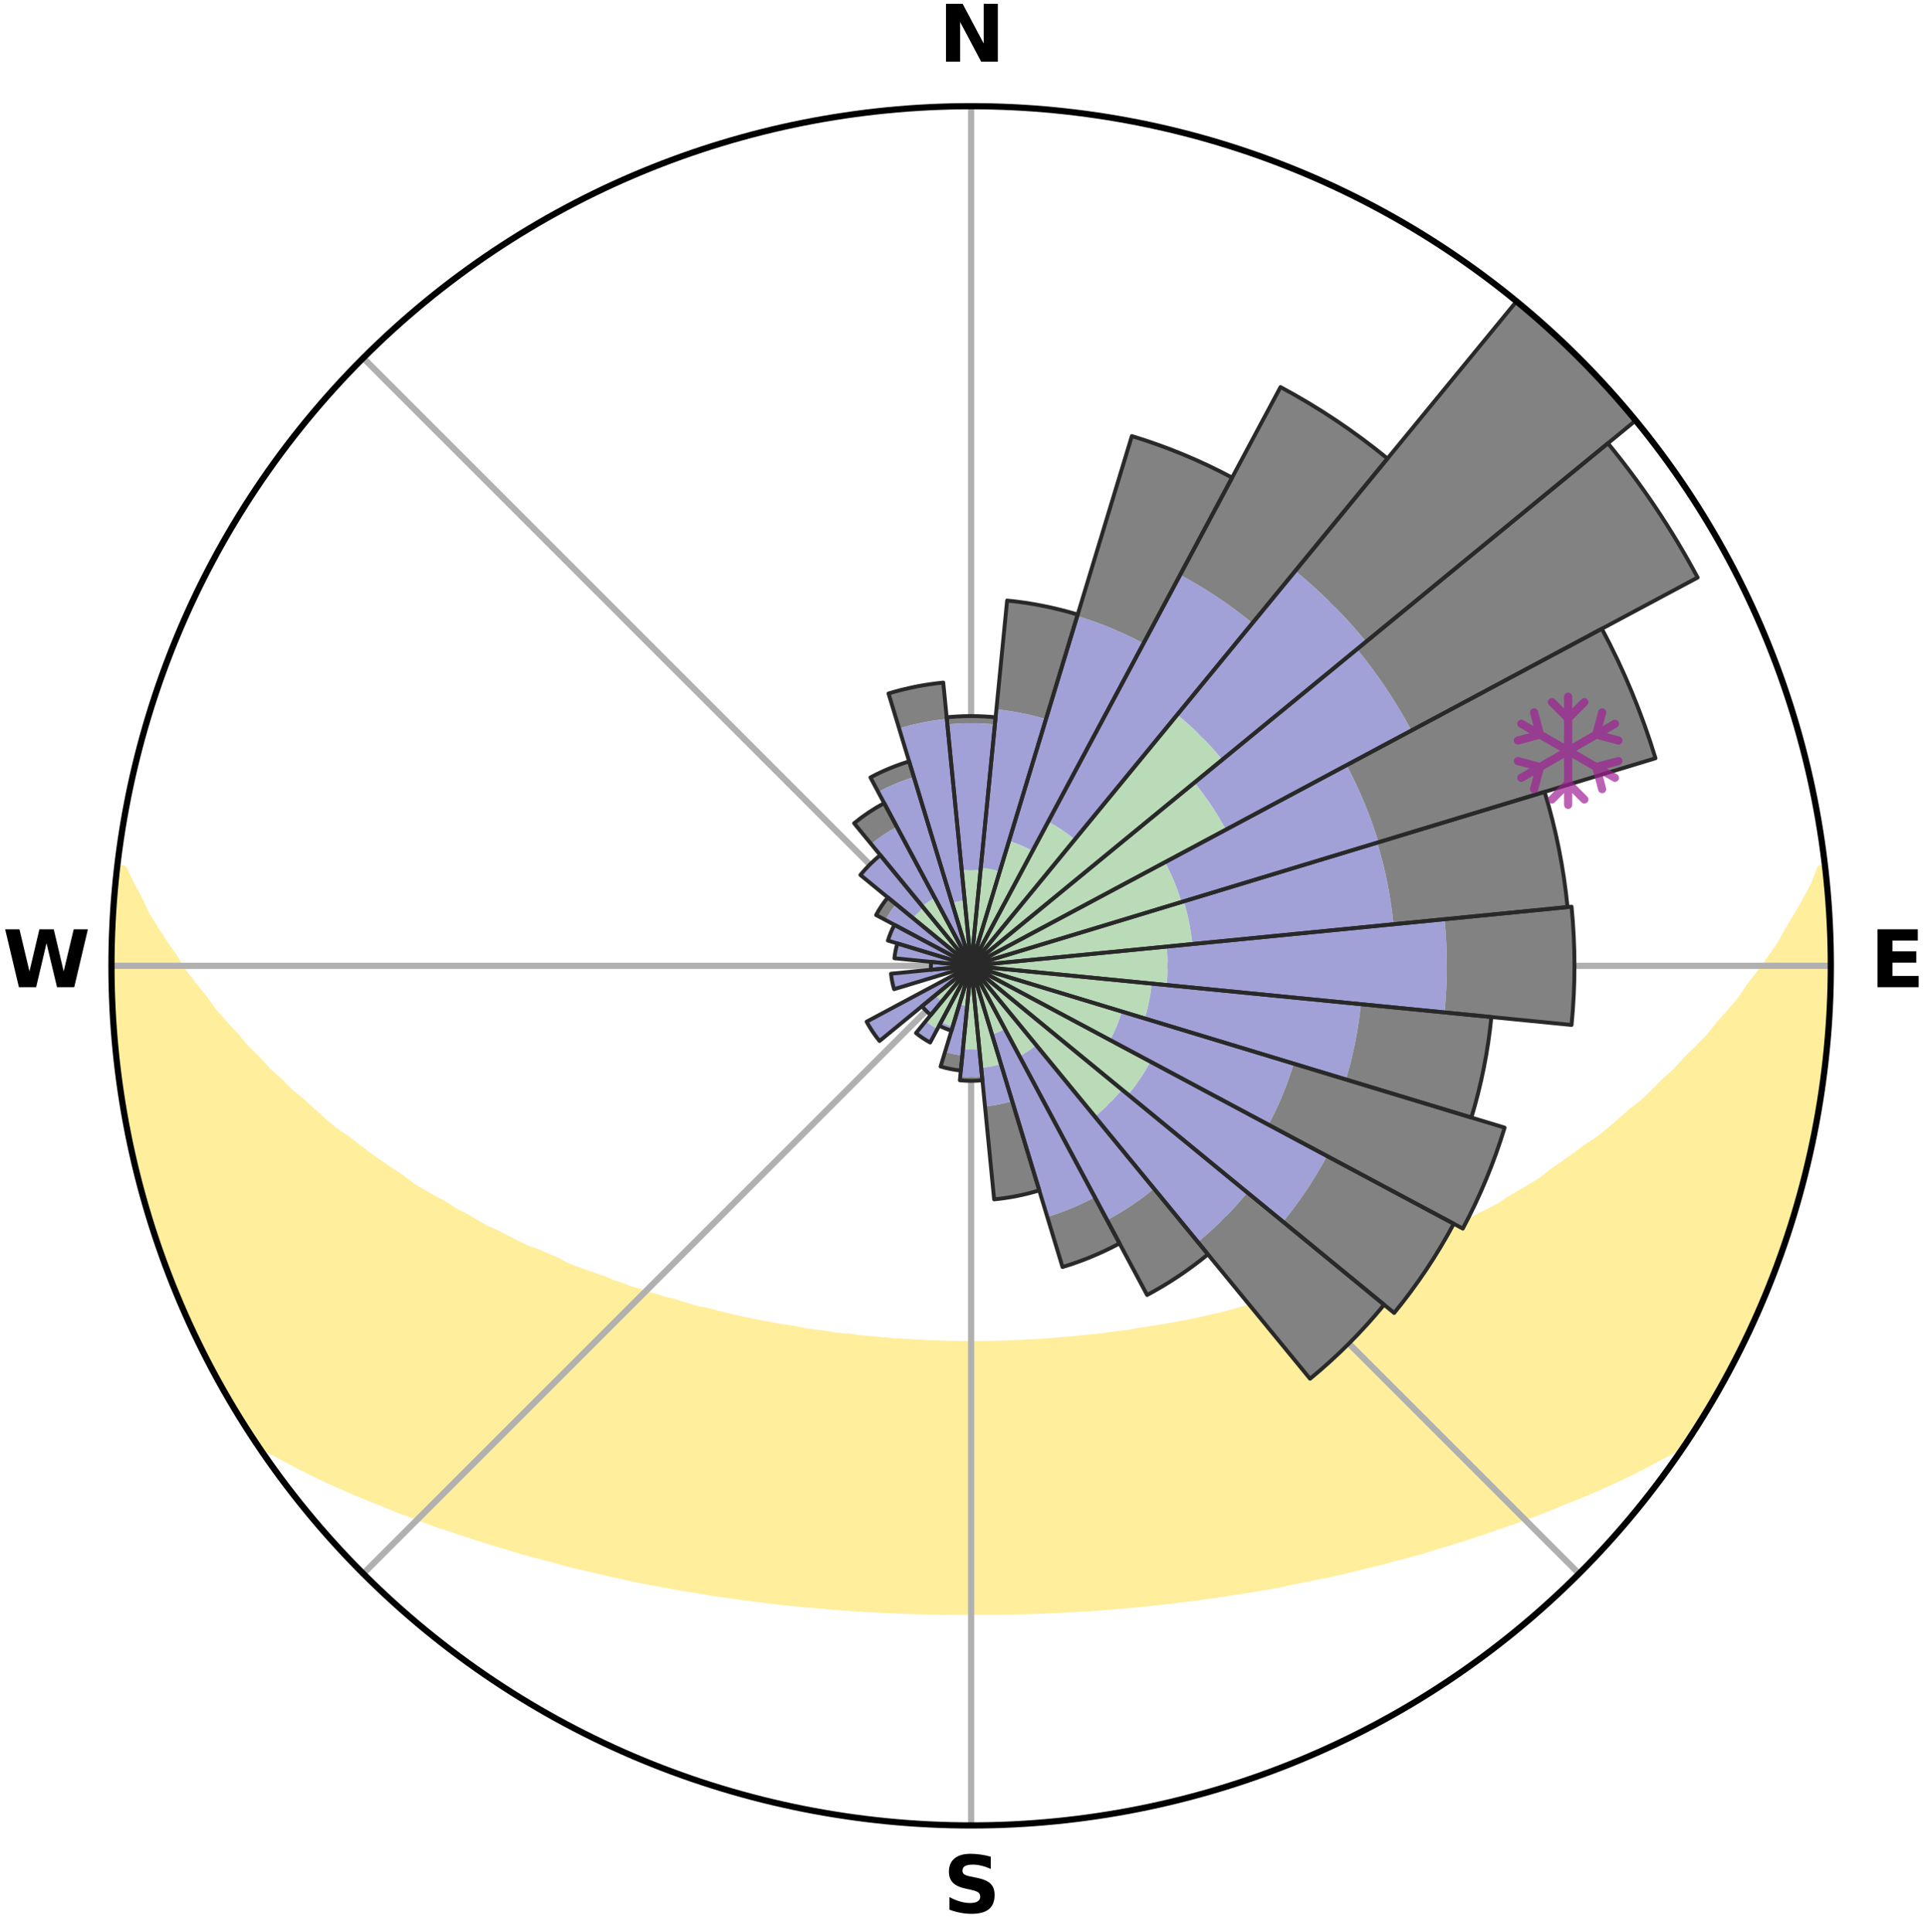 <?xml version="1.0" encoding="utf-8" standalone="no"?>
<!DOCTYPE svg PUBLIC "-//W3C//DTD SVG 1.1//EN"
  "http://www.w3.org/Graphics/SVG/1.1/DTD/svg11.dtd">
<svg xmlns:xlink="http://www.w3.org/1999/xlink" width="248.41pt" height="249.158pt" viewBox="0 0 248.41 249.158" xmlns="http://www.w3.org/2000/svg" version="1.1">
 <title>Ski Rose for Sugarbush Resort</title>
 <defs>
  <style type="text/css">*{stroke-linejoin: round; stroke-linecap: butt}</style>
 </defs>
 <g id="figure_1">
  <g id="patch_1">
   <path d="M 0 249.158 
L 248.41 249.158 
L 248.41 0 
L 0 0 
z
" style="fill: #ffffff"/>
  </g>
  <g id="axes_1">
   <g id="patch_2">
    <path d="M 236.135 124.579 
C 236.135 110.018 233.267 95.599 227.695 82.147 
C 222.122 68.695 213.955 56.471 203.659 46.175 
C 193.363 35.879 181.139 27.711 167.687 22.139 
C 154.235 16.567 139.815 13.699 125.255 13.699 
C 110.694 13.699 96.275 16.567 82.823 22.139 
C 69.371 27.711 57.147 35.879 46.851 46.175 
C 36.555 56.471 28.387 68.695 22.815 82.147 
C 17.243 95.599 14.375 110.018 14.375 124.579 
C 14.375 139.14 17.243 153.559 22.815 167.011 
C 28.387 180.463 36.555 192.687 46.851 202.983 
C 57.147 213.279 69.371 221.447 82.823 227.019 
C 96.275 232.591 110.694 235.459 125.255 235.459 
C 139.815 235.459 154.235 232.591 167.687 227.019 
C 181.139 221.447 193.363 213.279 203.659 202.983 
C 213.955 192.687 222.122 180.463 227.695 167.011 
C 233.267 153.559 236.135 139.14 236.135 124.579 
M 125.255 124.579 
C 125.255 124.579 125.255 124.579 125.255 124.579 
C 125.255 124.579 125.255 124.579 125.255 124.579 
C 125.255 124.579 125.255 124.579 125.255 124.579 
C 125.255 124.579 125.255 124.579 125.255 124.579 
C 125.255 124.579 125.255 124.579 125.255 124.579 
C 125.255 124.579 125.255 124.579 125.255 124.579 
C 125.255 124.579 125.255 124.579 125.255 124.579 
C 125.255 124.579 125.255 124.579 125.255 124.579 
C 125.255 124.579 125.255 124.579 125.255 124.579 
C 125.255 124.579 125.255 124.579 125.255 124.579 
C 125.255 124.579 125.255 124.579 125.255 124.579 
C 125.255 124.579 125.255 124.579 125.255 124.579 
C 125.255 124.579 125.255 124.579 125.255 124.579 
C 125.255 124.579 125.255 124.579 125.255 124.579 
C 125.255 124.579 125.255 124.579 125.255 124.579 
C 125.255 124.579 125.255 124.579 125.255 124.579 
z
" style="fill: #ffffff"/>
   </g>
   <g id="PolyCollection_1">
    <defs>
     <path id="m747a547122" d="M 235.395 -137.128 
L 234.836 -137.064 
L 234.067 -135.056 
L 233.016 -133.06 
L 231.892 -131.101 
L 230.711 -129.183 
L 229.698 -127.314 
L 228.429 -125.479 
L 227.121 -123.69 
L 225.779 -121.947 
L 224.624 -120.24 
L 223.221 -118.587 
L 221.791 -116.981 
L 220.554 -115.403 
L 219.075 -113.89 
L 217.575 -112.425 
L 216.27 -110.977 
L 214.732 -109.606 
L 213.391 -108.244 
L 212.032 -106.924 
L 210.448 -105.692 
L 209.061 -104.459 
L 207.662 -103.267 
L 206.251 -102.117 
L 204.628 -101.068 
L 203.201 -100.003 
L 201.766 -98.979 
L 200.326 -97.995 
L 199.075 -96.979 
L 197.624 -96.072 
L 196.171 -95.205 
L 194.717 -94.376 
L 193.447 -93.502 
L 191.992 -92.747 
L 190.54 -92.029 
L 189.266 -91.257 
L 187.991 -90.516 
L 186.548 -89.901 
L 185.276 -89.224 
L 184.006 -88.577 
L 182.738 -87.959 
L 181.32 -87.471 
L 180.062 -86.911 
L 178.81 -86.379 
L 177.563 -85.873 
L 176.461 -85.287 
L 175.224 -84.832 
L 173.995 -84.401 
L 172.773 -83.994 
L 171.685 -83.501 
L 170.478 -83.14 
L 169.281 -82.799 
L 168.207 -82.37 
L 167.028 -82.07 
L 165.965 -81.68 
L 164.905 -81.308 
L 163.754 -81.064 
L 162.708 -80.727 
L 161.667 -80.408 
L 160.546 -80.212 
L 159.519 -79.925 
L 158.499 -79.652 
L 157.485 -79.394 
L 156.477 -79.151 
L 155.475 -78.921 
L 154.481 -78.704 
L 153.493 -78.499 
L 152.511 -78.306 
L 151.537 -78.125 
L 150.57 -77.955 
L 149.609 -77.794 
L 148.656 -77.644 
L 147.709 -77.502 
L 146.77 -77.369 
L 145.871 -77.165 
L 144.942 -77.05 
L 144.019 -76.943 
L 143.103 -76.843 
L 142.217 -76.68 
L 141.31 -76.594 
L 140.41 -76.515 
L 139.514 -76.44 
L 138.64 -76.314 
L 137.753 -76.251 
L 136.871 -76.193 
L 136.004 -76.093 
L 135.129 -76.045 
L 134.266 -75.961 
L 133.397 -75.923 
L 132.532 -75.888 
L 131.673 -75.827 
L 130.813 -75.8 
L 129.956 -75.755 
L 129.099 -75.736 
L 128.244 -75.706 
L 127.389 -75.694 
L 126.535 -75.684 
L 125.682 -75.675 
L 124.828 -75.675 
L 123.974 -75.683 
L 123.121 -75.7 
L 122.266 -75.715 
L 121.412 -75.748 
L 120.555 -75.77 
L 119.696 -75.794 
L 118.839 -75.848 
L 117.977 -75.88 
L 117.117 -75.949 
L 116.249 -75.99 
L 115.378 -76.034 
L 114.513 -76.127 
L 113.635 -76.181 
L 112.767 -76.291 
L 111.881 -76.356 
L 110.991 -76.425 
L 110.115 -76.561 
L 109.216 -76.644 
L 108.311 -76.731 
L 107.4 -76.825 
L 106.513 -76.999 
L 105.592 -77.108 
L 104.665 -77.225 
L 103.731 -77.349 
L 102.831 -77.566 
L 101.887 -77.71 
L 100.936 -77.862 
L 99.978 -78.024 
L 99.013 -78.196 
L 98.041 -78.379 
L 97.063 -78.574 
L 96.077 -78.779 
L 95.085 -78.998 
L 94.087 -79.229 
L 93.082 -79.474 
L 92.07 -79.732 
L 91.053 -80.006 
L 89.944 -80.188 
L 88.912 -80.491 
L 87.873 -80.811 
L 86.83 -81.148 
L 85.682 -81.393 
L 84.626 -81.765 
L 83.457 -82.046 
L 82.39 -82.455 
L 81.203 -82.775 
L 80.125 -83.225 
L 78.922 -83.587 
L 77.836 -84.08 
L 76.618 -84.486 
L 75.392 -84.916 
L 74.158 -85.371 
L 72.917 -85.851 
L 71.816 -86.461 
L 70.567 -86.993 
L 69.313 -87.552 
L 67.898 -88.039 
L 66.634 -88.656 
L 65.366 -89.302 
L 64.098 -89.978 
L 62.658 -90.592 
L 61.386 -91.331 
L 60.115 -92.101 
L 58.666 -92.818 
L 57.397 -93.655 
L 55.947 -94.443 
L 54.497 -95.27 
L 53.047 -96.136 
L 51.793 -97.113 
L 50.351 -98.054 
L 48.914 -99.036 
L 47.482 -100.058 
L 46.058 -101.12 
L 44.642 -102.223 
L 43.03 -103.314 
L 41.634 -104.503 
L 40.25 -105.734 
L 38.88 -107.006 
L 37.314 -108.28 
L 35.975 -109.639 
L 34.439 -111.007 
L 33.137 -112.452 
L 31.64 -113.913 
L 30.381 -115.444 
L 28.929 -116.998 
L 27.502 -118.6 
L 26.32 -120.259 
L 24.948 -121.952 
L 23.609 -123.692 
L 22.52 -125.476 
L 21.251 -127.303 
L 20.023 -129.174 
L 18.841 -131.088 
L 17.923 -133.026 
L 16.859 -135.016 
L 15.882 -137.04 
L 15.094 -137.13 
L 15.094 -137.13 
L 14.994 -135.196 
L 14.741 -133.277 
L 14.75 -131.338 
L 14.563 -129.412 
L 14.452 -127.481 
L 14.472 -125.546 
L 14.382 -123.611 
L 14.556 -121.68 
L 14.53 -119.745 
L 14.584 -117.81 
L 14.757 -115.883 
L 15.009 -113.964 
L 15.106 -112.029 
L 15.472 -110.126 
L 15.631 -108.196 
L 16.003 -106.297 
L 16.281 -104.382 
L 16.653 -102.484 
L 17.112 -100.604 
L 17.486 -98.706 
L 17.943 -96.826 
L 18.49 -94.971 
L 18.959 -93.093 
L 19.567 -91.256 
L 20.139 -89.408 
L 20.804 -87.591 
L 21.401 -85.75 
L 22.128 -83.956 
L 22.821 -82.15 
L 23.609 -80.382 
L 24.368 -78.602 
L 25.221 -76.865 
L 26.053 -75.119 
L 26.927 -73.393 
L 27.845 -71.69 
L 28.777 -69.995 
L 29.748 -68.321 
L 30.715 -66.645 
L 31.743 -65.006 
L 32.812 -63.393 
L 34.612 -62.282 
L 36.51 -61.278 
L 38.365 -60.284 
L 40.234 -59.34 
L 42.109 -58.442 
L 43.987 -57.587 
L 45.863 -56.772 
L 47.736 -55.997 
L 49.604 -55.257 
L 51.407 -54.5 
L 53.262 -53.832 
L 55.054 -53.142 
L 56.839 -52.484 
L 58.667 -51.911 
L 60.435 -51.314 
L 62.195 -50.745 
L 63.946 -50.205 
L 65.687 -49.692 
L 67.378 -49.153 
L 69.101 -48.692 
L 70.813 -48.255 
L 72.478 -47.788 
L 74.136 -47.347 
L 75.818 -46.978 
L 77.456 -46.579 
L 79.088 -46.203 
L 80.71 -45.846 
L 82.324 -45.51 
L 83.928 -45.191 
L 85.525 -44.893 
L 87.111 -44.609 
L 88.69 -44.345 
L 90.259 -44.093 
L 91.803 -43.819 
L 93.357 -43.601 
L 94.901 -43.395 
L 96.426 -43.168 
L 97.956 -42.991 
L 99.468 -42.793 
L 100.974 -42.609 
L 102.483 -42.467 
L 103.979 -42.31 
L 105.476 -42.193 
L 106.961 -42.06 
L 108.442 -41.939 
L 109.918 -41.83 
L 111.391 -41.734 
L 112.863 -41.663 
L 114.329 -41.587 
L 115.792 -41.522 
L 117.252 -41.468 
L 118.71 -41.425 
L 120.167 -41.391 
L 121.622 -41.368 
L 123.076 -41.356 
L 124.529 -41.353 
L 125.981 -41.356 
L 127.434 -41.355 
L 128.888 -41.367 
L 130.343 -41.39 
L 131.799 -41.423 
L 133.258 -41.466 
L 134.718 -41.52 
L 136.181 -41.585 
L 137.647 -41.66 
L 139.116 -41.747 
L 140.592 -41.827 
L 142.069 -41.935 
L 143.55 -42.056 
L 145.035 -42.189 
L 146.532 -42.305 
L 148.028 -42.462 
L 149.528 -42.633 
L 151.044 -42.788 
L 152.556 -42.986 
L 154.086 -43.161 
L 155.611 -43.388 
L 157.155 -43.595 
L 158.692 -43.853 
L 160.254 -44.086 
L 161.823 -44.338 
L 163.402 -44.601 
L 164.989 -44.885 
L 166.561 -45.231 
L 168.165 -45.548 
L 169.777 -45.887 
L 171.426 -46.195 
L 173.059 -46.57 
L 174.697 -46.97 
L 176.347 -47.388 
L 178.038 -47.779 
L 179.703 -48.246 
L 181.415 -48.683 
L 183.138 -49.144 
L 184.83 -49.683 
L 186.572 -50.196 
L 188.323 -50.736 
L 190.083 -51.304 
L 191.852 -51.901 
L 193.629 -52.528 
L 195.465 -53.133 
L 197.257 -53.823 
L 199.113 -54.49 
L 200.917 -55.248 
L 202.783 -55.988 
L 204.658 -56.762 
L 206.534 -57.578 
L 208.413 -58.432 
L 210.287 -59.332 
L 212.157 -60.275 
L 214.011 -61.27 
L 215.909 -62.274 
L 217.709 -63.385 
L 218.761 -65.009 
L 219.775 -66.657 
L 220.774 -68.314 
L 221.739 -69.991 
L 222.674 -71.685 
L 223.544 -73.413 
L 224.484 -75.105 
L 225.196 -76.909 
L 226.008 -78.663 
L 226.926 -80.371 
L 227.611 -82.182 
L 228.381 -83.956 
L 229.027 -85.78 
L 229.745 -87.577 
L 230.348 -89.416 
L 230.964 -91.249 
L 231.535 -93.097 
L 232.06 -94.959 
L 232.539 -96.833 
L 232.974 -98.718 
L 233.476 -100.587 
L 233.889 -102.477 
L 234.193 -104.389 
L 234.583 -106.284 
L 234.855 -108.199 
L 235.171 -110.108 
L 235.354 -112.035 
L 235.597 -113.954 
L 235.659 -115.89 
L 235.867 -117.814 
L 236.004 -119.744 
L 235.987 -121.679 
L 236.086 -123.612 
L 236.118 -125.547 
L 235.962 -127.478 
L 235.958 -129.412 
L 235.92 -131.348 
L 235.664 -133.268 
L 235.563 -135.201 
L 235.395 -137.128 
z
" style="stroke: #ffee9c"/>
    </defs>
    <g clip-path="url(#p3e502cbd2a)">
     <use xlink:href="#m747a547122" x="0" y="249.158" style="fill: #ffee9c; stroke: #ffee9c"/>
    </g>
   </g>
   <g id="matplotlib.axis_1">
    <g id="xtick_1">
     <g id="line2d_1">
      <path d="M 125.255 124.579 
L 125.255 13.699 
" clip-path="url(#p3e502cbd2a)" style="fill: none; stroke: #b0b0b0; stroke-width: 0.8; stroke-linecap: square"/>
     </g>
     <g id="text_1">
      <!-- N -->
      <g transform="translate(121.07 7.958) scale(0.1 -0.1)">
       <defs>
        <path id="DejaVuSans-Bold-4e" d="M 588 4666 
L 1931 4666 
L 3628 1466 
L 3628 4666 
L 4769 4666 
L 4769 0 
L 3425 0 
L 1728 3200 
L 1728 0 
L 588 0 
L 588 4666 
z
" transform="scale(0.016)"/>
       </defs>
       <use xlink:href="#DejaVuSans-Bold-4e"/>
      </g>
     </g>
    </g>
    <g id="xtick_2">
     <g id="line2d_2">
      <path d="M 125.255 124.579 
L 203.659 46.175 
" clip-path="url(#p3e502cbd2a)" style="fill: none; stroke: #b0b0b0; stroke-width: 0.8; stroke-linecap: square"/>
     </g>
    </g>
    <g id="xtick_3">
     <g id="line2d_3">
      <path d="M 125.255 124.579 
L 236.135 124.579 
" clip-path="url(#p3e502cbd2a)" style="fill: none; stroke: #b0b0b0; stroke-width: 0.8; stroke-linecap: square"/>
     </g>
     <g id="text_2">
      <!-- E -->
      <g transform="translate(241.219 127.338) scale(0.1 -0.1)">
       <defs>
        <path id="DejaVuSans-Bold-45" d="M 588 4666 
L 3834 4666 
L 3834 3756 
L 1791 3756 
L 1791 2888 
L 3713 2888 
L 3713 1978 
L 1791 1978 
L 1791 909 
L 3903 909 
L 3903 0 
L 588 0 
L 588 4666 
z
" transform="scale(0.016)"/>
       </defs>
       <use xlink:href="#DejaVuSans-Bold-45"/>
      </g>
     </g>
    </g>
    <g id="xtick_4">
     <g id="line2d_4">
      <path d="M 125.255 124.579 
L 203.659 202.983 
" clip-path="url(#p3e502cbd2a)" style="fill: none; stroke: #b0b0b0; stroke-width: 0.8; stroke-linecap: square"/>
     </g>
    </g>
    <g id="xtick_5">
     <g id="line2d_5">
      <path d="M 125.255 124.579 
L 125.255 235.459 
" clip-path="url(#p3e502cbd2a)" style="fill: none; stroke: #b0b0b0; stroke-width: 0.8; stroke-linecap: square"/>
     </g>
     <g id="text_3">
      <!-- S -->
      <g transform="translate(121.654 246.718) scale(0.1 -0.1)">
       <defs>
        <path id="DejaVuSans-Bold-53" d="M 3834 4519 
L 3834 3531 
Q 3450 3703 3084 3790 
Q 2719 3878 2394 3878 
Q 1963 3878 1756 3759 
Q 1550 3641 1550 3391 
Q 1550 3203 1689 3098 
Q 1828 2994 2194 2919 
L 2706 2816 
Q 3484 2659 3812 2340 
Q 4141 2022 4141 1434 
Q 4141 663 3683 286 
Q 3225 -91 2284 -91 
Q 1841 -91 1394 -6 
Q 947 78 500 244 
L 500 1259 
Q 947 1022 1364 901 
Q 1781 781 2169 781 
Q 2563 781 2772 912 
Q 2981 1044 2981 1288 
Q 2981 1506 2839 1625 
Q 2697 1744 2272 1838 
L 1806 1941 
Q 1106 2091 782 2419 
Q 459 2747 459 3303 
Q 459 4000 909 4375 
Q 1359 4750 2203 4750 
Q 2588 4750 2994 4692 
Q 3400 4634 3834 4519 
z
" transform="scale(0.016)"/>
       </defs>
       <use xlink:href="#DejaVuSans-Bold-53"/>
      </g>
     </g>
    </g>
    <g id="xtick_6">
     <g id="line2d_6">
      <path d="M 125.255 124.579 
L 46.851 202.983 
" clip-path="url(#p3e502cbd2a)" style="fill: none; stroke: #b0b0b0; stroke-width: 0.8; stroke-linecap: square"/>
     </g>
    </g>
    <g id="xtick_7">
     <g id="line2d_7">
      <path d="M 125.255 124.579 
L 14.375 124.579 
" clip-path="url(#p3e502cbd2a)" style="fill: none; stroke: #b0b0b0; stroke-width: 0.8; stroke-linecap: square"/>
     </g>
     <g id="text_4">
      <!-- W -->
      <g transform="translate(0.36 127.338) scale(0.1 -0.1)">
       <defs>
        <path id="DejaVuSans-Bold-57" d="M 191 4666 
L 1344 4666 
L 2150 1275 
L 2950 4666 
L 4109 4666 
L 4909 1275 
L 5716 4666 
L 6859 4666 
L 5759 0 
L 4372 0 
L 3525 3547 
L 2688 0 
L 1300 0 
L 191 4666 
z
" transform="scale(0.016)"/>
       </defs>
       <use xlink:href="#DejaVuSans-Bold-57"/>
      </g>
     </g>
    </g>
    <g id="xtick_8">
     <g id="line2d_8">
      <path d="M 125.255 124.579 
L 46.851 46.175 
" clip-path="url(#p3e502cbd2a)" style="fill: none; stroke: #b0b0b0; stroke-width: 0.8; stroke-linecap: square"/>
     </g>
    </g>
   </g>
   <g id="matplotlib.axis_2"/>
   <g id="patch_3">
    <path d="M 125.255 124.579 
C 125.255 124.579 125.255 124.579 125.255 124.579 
C 125.255 124.579 125.255 124.579 125.255 124.579 
L 125.255 124.579 
C 125.255 124.579 125.255 124.579 125.255 124.579 
C 125.255 124.579 125.255 124.579 125.255 124.579 
z
" clip-path="url(#p3e502cbd2a)" style="fill: #d9d9d9"/>
   </g>
   <g id="patch_4">
    <path d="M 125.255 124.579 
C 125.255 124.579 125.255 124.579 125.255 124.579 
C 125.255 124.579 125.255 124.579 125.255 124.579 
L 125.255 124.579 
C 125.255 124.579 125.255 124.579 125.255 124.579 
C 125.255 124.579 125.255 124.579 125.255 124.579 
z
" clip-path="url(#p3e502cbd2a)" style="fill: #d9d9d9"/>
   </g>
   <g id="patch_5">
    <path d="M 125.255 124.579 
C 125.255 124.579 125.255 124.579 125.255 124.579 
C 125.255 124.579 125.255 124.579 125.255 124.579 
L 125.255 124.579 
C 125.255 124.579 125.255 124.579 125.255 124.579 
C 125.255 124.579 125.255 124.579 125.255 124.579 
z
" clip-path="url(#p3e502cbd2a)" style="fill: #d9d9d9"/>
   </g>
   <g id="patch_6">
    <path d="M 125.255 124.579 
C 125.255 124.579 125.255 124.579 125.255 124.579 
C 125.255 124.579 125.255 124.579 125.255 124.579 
L 125.255 124.579 
C 125.255 124.579 125.255 124.579 125.255 124.579 
C 125.255 124.579 125.255 124.579 125.255 124.579 
z
" clip-path="url(#p3e502cbd2a)" style="fill: #d9d9d9"/>
   </g>
   <g id="patch_7">
    <path d="M 125.255 124.579 
C 125.255 124.579 125.255 124.579 125.255 124.579 
C 125.255 124.579 125.255 124.579 125.255 124.579 
L 125.255 124.579 
C 125.255 124.579 125.255 124.579 125.255 124.579 
C 125.255 124.579 125.255 124.579 125.255 124.579 
z
" clip-path="url(#p3e502cbd2a)" style="fill: #d9d9d9"/>
   </g>
   <g id="patch_8">
    <path d="M 125.255 124.579 
C 125.255 124.579 125.255 124.579 125.255 124.579 
C 125.255 124.579 125.255 124.579 125.255 124.579 
L 125.255 124.579 
C 125.255 124.579 125.255 124.579 125.255 124.579 
C 125.255 124.579 125.255 124.579 125.255 124.579 
z
" clip-path="url(#p3e502cbd2a)" style="fill: #d9d9d9"/>
   </g>
   <g id="patch_9">
    <path d="M 125.255 124.579 
C 125.255 124.579 125.255 124.579 125.255 124.579 
C 125.255 124.579 125.255 124.579 125.255 124.579 
L 125.255 124.579 
C 125.255 124.579 125.255 124.579 125.255 124.579 
C 125.255 124.579 125.255 124.579 125.255 124.579 
z
" clip-path="url(#p3e502cbd2a)" style="fill: #d9d9d9"/>
   </g>
   <g id="patch_10">
    <path d="M 125.255 124.579 
C 125.255 124.579 125.255 124.579 125.255 124.579 
C 125.255 124.579 125.255 124.579 125.255 124.579 
L 125.255 124.579 
C 125.255 124.579 125.255 124.579 125.255 124.579 
C 125.255 124.579 125.255 124.579 125.255 124.579 
z
" clip-path="url(#p3e502cbd2a)" style="fill: #d9d9d9"/>
   </g>
   <g id="patch_11">
    <path d="M 125.255 124.579 
C 125.255 124.579 125.255 124.579 125.255 124.579 
C 125.255 124.579 125.255 124.579 125.255 124.579 
L 125.255 124.579 
C 125.255 124.579 125.255 124.579 125.255 124.579 
C 125.255 124.579 125.255 124.579 125.255 124.579 
z
" clip-path="url(#p3e502cbd2a)" style="fill: #d9d9d9"/>
   </g>
   <g id="patch_12">
    <path d="M 125.255 124.579 
C 125.255 124.579 125.255 124.579 125.255 124.579 
C 125.255 124.579 125.255 124.579 125.255 124.579 
L 125.255 124.579 
C 125.255 124.579 125.255 124.579 125.255 124.579 
C 125.255 124.579 125.255 124.579 125.255 124.579 
z
" clip-path="url(#p3e502cbd2a)" style="fill: #d9d9d9"/>
   </g>
   <g id="patch_13">
    <path d="M 125.255 124.579 
C 125.255 124.579 125.255 124.579 125.255 124.579 
C 125.255 124.579 125.255 124.579 125.255 124.579 
L 125.255 124.579 
C 125.255 124.579 125.255 124.579 125.255 124.579 
C 125.255 124.579 125.255 124.579 125.255 124.579 
z
" clip-path="url(#p3e502cbd2a)" style="fill: #d9d9d9"/>
   </g>
   <g id="patch_14">
    <path d="M 125.255 124.579 
C 125.255 124.579 125.255 124.579 125.255 124.579 
C 125.255 124.579 125.255 124.579 125.255 124.579 
L 125.255 124.579 
C 125.255 124.579 125.255 124.579 125.255 124.579 
C 125.255 124.579 125.255 124.579 125.255 124.579 
z
" clip-path="url(#p3e502cbd2a)" style="fill: #d9d9d9"/>
   </g>
   <g id="patch_15">
    <path d="M 125.255 124.579 
C 125.255 124.579 125.255 124.579 125.255 124.579 
C 125.255 124.579 125.255 124.579 125.255 124.579 
L 125.255 124.579 
C 125.255 124.579 125.255 124.579 125.255 124.579 
C 125.255 124.579 125.255 124.579 125.255 124.579 
z
" clip-path="url(#p3e502cbd2a)" style="fill: #d9d9d9"/>
   </g>
   <g id="patch_16">
    <path d="M 125.255 124.579 
C 125.255 124.579 125.255 124.579 125.255 124.579 
C 125.255 124.579 125.255 124.579 125.255 124.579 
L 125.255 124.579 
C 125.255 124.579 125.255 124.579 125.255 124.579 
C 125.255 124.579 125.255 124.579 125.255 124.579 
z
" clip-path="url(#p3e502cbd2a)" style="fill: #d9d9d9"/>
   </g>
   <g id="patch_17">
    <path d="M 125.255 124.579 
C 125.255 124.579 125.255 124.579 125.255 124.579 
C 125.255 124.579 125.255 124.579 125.255 124.579 
L 125.255 124.579 
C 125.255 124.579 125.255 124.579 125.255 124.579 
C 125.255 124.579 125.255 124.579 125.255 124.579 
z
" clip-path="url(#p3e502cbd2a)" style="fill: #d9d9d9"/>
   </g>
   <g id="patch_18">
    <path d="M 125.255 124.579 
C 125.255 124.579 125.255 124.579 125.255 124.579 
C 125.255 124.579 125.255 124.579 125.255 124.579 
L 125.255 124.579 
C 125.255 124.579 125.255 124.579 125.255 124.579 
C 125.255 124.579 125.255 124.579 125.255 124.579 
z
" clip-path="url(#p3e502cbd2a)" style="fill: #d9d9d9"/>
   </g>
   <g id="patch_19">
    <path d="M 125.255 124.579 
C 125.255 124.579 125.255 124.579 125.255 124.579 
C 125.255 124.579 125.255 124.579 125.255 124.579 
L 125.255 124.579 
C 125.255 124.579 125.255 124.579 125.255 124.579 
C 125.255 124.579 125.255 124.579 125.255 124.579 
z
" clip-path="url(#p3e502cbd2a)" style="fill: #d9d9d9"/>
   </g>
   <g id="patch_20">
    <path d="M 125.255 124.579 
C 125.255 124.579 125.255 124.579 125.255 124.579 
C 125.255 124.579 125.255 124.579 125.255 124.579 
L 125.255 124.579 
C 125.255 124.579 125.255 124.579 125.255 124.579 
C 125.255 124.579 125.255 124.579 125.255 124.579 
z
" clip-path="url(#p3e502cbd2a)" style="fill: #d9d9d9"/>
   </g>
   <g id="patch_21">
    <path d="M 125.255 124.579 
C 125.255 124.579 125.255 124.579 125.255 124.579 
C 125.255 124.579 125.255 124.579 125.255 124.579 
L 125.255 124.579 
C 125.255 124.579 125.255 124.579 125.255 124.579 
C 125.255 124.579 125.255 124.579 125.255 124.579 
z
" clip-path="url(#p3e502cbd2a)" style="fill: #d9d9d9"/>
   </g>
   <g id="patch_22">
    <path d="M 125.255 124.579 
C 125.255 124.579 125.255 124.579 125.255 124.579 
C 125.255 124.579 125.255 124.579 125.255 124.579 
L 125.255 124.579 
C 125.255 124.579 125.255 124.579 125.255 124.579 
C 125.255 124.579 125.255 124.579 125.255 124.579 
z
" clip-path="url(#p3e502cbd2a)" style="fill: #d9d9d9"/>
   </g>
   <g id="patch_23">
    <path d="M 125.255 124.579 
C 125.255 124.579 125.255 124.579 125.255 124.579 
C 125.255 124.579 125.255 124.579 125.255 124.579 
L 125.255 124.579 
C 125.255 124.579 125.255 124.579 125.255 124.579 
C 125.255 124.579 125.255 124.579 125.255 124.579 
z
" clip-path="url(#p3e502cbd2a)" style="fill: #d9d9d9"/>
   </g>
   <g id="patch_24">
    <path d="M 125.255 124.579 
C 125.255 124.579 125.255 124.579 125.255 124.579 
C 125.255 124.579 125.255 124.579 125.255 124.579 
L 125.255 124.579 
C 125.255 124.579 125.255 124.579 125.255 124.579 
C 125.255 124.579 125.255 124.579 125.255 124.579 
z
" clip-path="url(#p3e502cbd2a)" style="fill: #d9d9d9"/>
   </g>
   <g id="patch_25">
    <path d="M 125.255 124.579 
C 125.255 124.579 125.255 124.579 125.255 124.579 
C 125.255 124.579 125.255 124.579 125.255 124.579 
L 125.255 124.579 
C 125.255 124.579 125.255 124.579 125.255 124.579 
C 125.255 124.579 125.255 124.579 125.255 124.579 
z
" clip-path="url(#p3e502cbd2a)" style="fill: #d9d9d9"/>
   </g>
   <g id="patch_26">
    <path d="M 125.255 124.579 
C 125.255 124.579 125.255 124.579 125.255 124.579 
C 125.255 124.579 125.255 124.579 125.255 124.579 
L 125.255 124.579 
C 125.255 124.579 125.255 124.579 125.255 124.579 
C 125.255 124.579 125.255 124.579 125.255 124.579 
z
" clip-path="url(#p3e502cbd2a)" style="fill: #d9d9d9"/>
   </g>
   <g id="patch_27">
    <path d="M 125.255 124.579 
C 125.255 124.579 125.255 124.579 125.255 124.579 
C 125.255 124.579 125.255 124.579 125.255 124.579 
L 125.255 124.579 
C 125.255 124.579 125.255 124.579 125.255 124.579 
C 125.255 124.579 125.255 124.579 125.255 124.579 
z
" clip-path="url(#p3e502cbd2a)" style="fill: #d9d9d9"/>
   </g>
   <g id="patch_28">
    <path d="M 125.255 124.579 
C 125.255 124.579 125.255 124.579 125.255 124.579 
C 125.255 124.579 125.255 124.579 125.255 124.579 
L 125.255 124.579 
C 125.255 124.579 125.255 124.579 125.255 124.579 
C 125.255 124.579 125.255 124.579 125.255 124.579 
z
" clip-path="url(#p3e502cbd2a)" style="fill: #d9d9d9"/>
   </g>
   <g id="patch_29">
    <path d="M 125.255 124.579 
C 125.255 124.579 125.255 124.579 125.255 124.579 
C 125.255 124.579 125.255 124.579 125.255 124.579 
L 125.255 124.579 
C 125.255 124.579 125.255 124.579 125.255 124.579 
C 125.255 124.579 125.255 124.579 125.255 124.579 
z
" clip-path="url(#p3e502cbd2a)" style="fill: #d9d9d9"/>
   </g>
   <g id="patch_30">
    <path d="M 125.255 124.579 
C 125.255 124.579 125.255 124.579 125.255 124.579 
C 125.255 124.579 125.255 124.579 125.255 124.579 
L 125.255 124.579 
C 125.255 124.579 125.255 124.579 125.255 124.579 
C 125.255 124.579 125.255 124.579 125.255 124.579 
z
" clip-path="url(#p3e502cbd2a)" style="fill: #d9d9d9"/>
   </g>
   <g id="patch_31">
    <path d="M 125.255 124.579 
C 125.255 124.579 125.255 124.579 125.255 124.579 
C 125.255 124.579 125.255 124.579 125.255 124.579 
L 125.255 124.579 
C 125.255 124.579 125.255 124.579 125.255 124.579 
C 125.255 124.579 125.255 124.579 125.255 124.579 
z
" clip-path="url(#p3e502cbd2a)" style="fill: #d9d9d9"/>
   </g>
   <g id="patch_32">
    <path d="M 125.255 124.579 
C 125.255 124.579 125.255 124.579 125.255 124.579 
C 125.255 124.579 125.255 124.579 125.255 124.579 
L 125.255 124.579 
C 125.255 124.579 125.255 124.579 125.255 124.579 
C 125.255 124.579 125.255 124.579 125.255 124.579 
z
" clip-path="url(#p3e502cbd2a)" style="fill: #d9d9d9"/>
   </g>
   <g id="patch_33">
    <path d="M 125.255 124.579 
C 125.255 124.579 125.255 124.579 125.255 124.579 
C 125.255 124.579 125.255 124.579 125.255 124.579 
L 125.255 124.579 
C 125.255 124.579 125.255 124.579 125.255 124.579 
C 125.255 124.579 125.255 124.579 125.255 124.579 
z
" clip-path="url(#p3e502cbd2a)" style="fill: #d9d9d9"/>
   </g>
   <g id="patch_34">
    <path d="M 125.255 124.579 
C 125.255 124.579 125.255 124.579 125.255 124.579 
C 125.255 124.579 125.255 124.579 125.255 124.579 
L 125.255 124.579 
C 125.255 124.579 125.255 124.579 125.255 124.579 
C 125.255 124.579 125.255 124.579 125.255 124.579 
z
" clip-path="url(#p3e502cbd2a)" style="fill: #d9d9d9"/>
   </g>
   <g id="patch_35">
    <path d="M 125.255 124.579 
C 125.255 124.579 125.255 124.579 125.255 124.579 
C 125.255 124.579 125.255 124.579 125.255 124.579 
L 126.466 112.28 
C 126.064 112.241 125.659 112.221 125.255 112.221 
C 124.85 112.221 124.446 112.241 124.044 112.28 
z
" clip-path="url(#p3e502cbd2a)" style="fill: #badbb8"/>
   </g>
   <g id="patch_36">
    <path d="M 125.255 124.579 
C 125.255 124.579 125.255 124.579 125.255 124.579 
C 125.255 124.579 125.255 124.579 125.255 124.579 
L 128.946 112.41 
C 128.548 112.289 128.144 112.188 127.736 112.107 
C 127.327 112.026 126.916 111.965 126.501 111.924 
z
" clip-path="url(#p3e502cbd2a)" style="fill: #badbb8"/>
   </g>
   <g id="patch_37">
    <path d="M 125.255 124.579 
C 125.255 124.579 125.255 124.579 125.255 124.579 
C 125.255 124.579 125.255 124.579 125.255 124.579 
L 133.185 109.743 
C 132.699 109.484 132.201 109.248 131.692 109.037 
C 131.184 108.827 130.665 108.641 130.138 108.481 
z
" clip-path="url(#p3e502cbd2a)" style="fill: #badbb8"/>
   </g>
   <g id="patch_38">
    <path d="M 125.255 124.579 
C 125.255 124.579 125.255 124.579 125.255 124.579 
C 125.255 124.579 125.255 124.579 125.255 124.579 
L 138.633 108.278 
C 138.099 107.84 137.545 107.429 136.971 107.045 
C 136.397 106.662 135.804 106.307 135.196 105.981 
z
" clip-path="url(#p3e502cbd2a)" style="fill: #badbb8"/>
   </g>
   <g id="patch_39">
    <path d="M 125.255 124.579 
C 125.255 124.579 125.255 124.579 125.255 124.579 
C 125.255 124.579 125.255 124.579 125.255 124.579 
L 157.651 97.992 
C 156.78 96.932 155.859 95.915 154.889 94.945 
C 153.919 93.975 152.902 93.053 151.841 92.183 
z
" clip-path="url(#p3e502cbd2a)" style="fill: #badbb8"/>
   </g>
   <g id="patch_40">
    <path d="M 125.255 124.579 
C 125.255 124.579 125.255 124.579 125.255 124.579 
C 125.255 124.579 125.255 124.579 125.255 124.579 
L 158.112 107.017 
C 157.537 105.941 156.909 104.895 156.232 103.881 
C 155.555 102.867 154.828 101.887 154.054 100.944 
z
" clip-path="url(#p3e502cbd2a)" style="fill: #badbb8"/>
   </g>
   <g id="patch_41">
    <path d="M 125.255 124.579 
C 125.255 124.579 125.255 124.579 125.255 124.579 
C 125.255 124.579 125.255 124.579 125.255 124.579 
L 152.39 116.348 
C 152.12 115.46 151.807 114.585 151.452 113.728 
C 151.097 112.87 150.7 112.031 150.262 111.212 
z
" clip-path="url(#p3e502cbd2a)" style="fill: #badbb8"/>
   </g>
   <g id="patch_42">
    <path d="M 125.255 124.579 
C 125.255 124.579 125.255 124.579 125.255 124.579 
C 125.255 124.579 125.255 124.579 125.255 124.579 
L 153.788 121.769 
C 153.696 120.835 153.558 119.906 153.375 118.986 
C 153.192 118.065 152.964 117.154 152.691 116.256 
z
" clip-path="url(#p3e502cbd2a)" style="fill: #badbb8"/>
   </g>
   <g id="patch_43">
    <path d="M 125.255 124.579 
C 125.255 124.579 125.255 124.579 125.255 124.579 
C 125.255 124.579 125.255 124.579 125.255 124.579 
L 150.477 127.063 
C 150.559 126.238 150.599 125.409 150.599 124.579 
C 150.599 123.749 150.559 122.92 150.477 122.095 
z
" clip-path="url(#p3e502cbd2a)" style="fill: #badbb8"/>
   </g>
   <g id="patch_44">
    <path d="M 125.255 124.579 
C 125.255 124.579 125.255 124.579 125.255 124.579 
C 125.255 124.579 125.255 124.579 125.255 124.579 
L 147.657 131.375 
C 147.879 130.641 148.065 129.898 148.215 129.146 
C 148.364 128.395 148.477 127.636 148.552 126.874 
z
" clip-path="url(#p3e502cbd2a)" style="fill: #badbb8"/>
   </g>
   <g id="patch_45">
    <path d="M 125.255 124.579 
C 125.255 124.579 125.255 124.579 125.255 124.579 
C 125.255 124.579 125.255 124.579 125.255 124.579 
L 143.183 134.162 
C 143.497 133.575 143.781 132.973 144.036 132.359 
C 144.291 131.744 144.515 131.117 144.708 130.48 
z
" clip-path="url(#p3e502cbd2a)" style="fill: #badbb8"/>
   </g>
   <g id="patch_46">
    <path d="M 125.255 124.579 
C 125.255 124.579 125.255 124.579 125.255 124.579 
C 125.255 124.579 125.255 124.579 125.255 124.579 
L 145.52 141.21 
C 146.064 140.547 146.576 139.857 147.052 139.144 
C 147.529 138.43 147.971 137.694 148.375 136.937 
z
" clip-path="url(#p3e502cbd2a)" style="fill: #badbb8"/>
   </g>
   <g id="patch_47">
    <path d="M 125.255 124.579 
C 125.255 124.579 125.255 124.579 125.255 124.579 
C 125.255 124.579 125.255 124.579 125.255 124.579 
L 141.22 144.033 
C 141.857 143.511 142.468 142.957 143.05 142.375 
C 143.633 141.792 144.186 141.181 144.709 140.545 
z
" clip-path="url(#p3e502cbd2a)" style="fill: #badbb8"/>
   </g>
   <g id="patch_48">
    <path d="M 125.255 124.579 
C 125.255 124.579 125.255 124.579 125.255 124.579 
C 125.255 124.579 125.255 124.579 125.255 124.579 
L 131.494 136.252 
C 131.876 136.048 132.248 135.825 132.608 135.584 
C 132.968 135.343 133.317 135.085 133.652 134.81 
z
" clip-path="url(#p3e502cbd2a)" style="fill: #badbb8"/>
   </g>
   <g id="patch_49">
    <path d="M 125.255 124.579 
C 125.255 124.579 125.255 124.579 125.255 124.579 
C 125.255 124.579 125.255 124.579 125.255 124.579 
L 127.937 133.42 
C 128.226 133.332 128.511 133.23 128.79 133.114 
C 129.07 132.998 129.343 132.869 129.61 132.727 
z
" clip-path="url(#p3e502cbd2a)" style="fill: #badbb8"/>
   </g>
   <g id="patch_50">
    <path d="M 125.255 124.579 
C 125.255 124.579 125.255 124.579 125.255 124.579 
C 125.255 124.579 125.255 124.579 125.255 124.579 
L 126.552 137.751 
C 126.983 137.709 127.412 137.645 127.837 137.56 
C 128.262 137.476 128.682 137.371 129.097 137.245 
z
" clip-path="url(#p3e502cbd2a)" style="fill: #badbb8"/>
   </g>
   <g id="patch_51">
    <path d="M 125.255 124.579 
C 125.255 124.579 125.255 124.579 125.255 124.579 
C 125.255 124.579 125.255 124.579 125.255 124.579 
L 124.196 135.334 
C 124.548 135.369 124.901 135.386 125.255 135.386 
C 125.609 135.386 125.962 135.369 126.314 135.334 
z
" clip-path="url(#p3e502cbd2a)" style="fill: #badbb8"/>
   </g>
   <g id="patch_52">
    <path d="M 125.255 124.579 
C 125.255 124.579 125.255 124.579 125.255 124.579 
C 125.255 124.579 125.255 124.579 125.255 124.579 
L 123.748 129.547 
C 123.91 129.596 124.075 129.638 124.242 129.671 
C 124.409 129.704 124.577 129.729 124.746 129.746 
z
" clip-path="url(#p3e502cbd2a)" style="fill: #badbb8"/>
   </g>
   <g id="patch_53">
    <path d="M 125.255 124.579 
C 125.255 124.579 125.255 124.579 125.255 124.579 
C 125.255 124.579 125.255 124.579 125.255 124.579 
L 121.385 131.818 
C 121.622 131.945 121.865 132.06 122.114 132.163 
C 122.362 132.266 122.615 132.356 122.872 132.434 
z
" clip-path="url(#p3e502cbd2a)" style="fill: #badbb8"/>
   </g>
   <g id="patch_54">
    <path d="M 125.255 124.579 
C 125.255 124.579 125.255 124.579 125.255 124.579 
C 125.255 124.579 125.255 124.579 125.255 124.579 
L 119.394 131.72 
C 119.628 131.912 119.871 132.092 120.122 132.26 
C 120.374 132.428 120.633 132.584 120.9 132.727 
z
" clip-path="url(#p3e502cbd2a)" style="fill: #badbb8"/>
   </g>
   <g id="patch_55">
    <path d="M 125.255 124.579 
C 125.255 124.579 125.255 124.579 125.255 124.579 
C 125.255 124.579 125.255 124.579 125.255 124.579 
L 120.621 128.382 
C 120.745 128.534 120.877 128.679 121.016 128.818 
C 121.155 128.957 121.3 129.088 121.452 129.213 
z
" clip-path="url(#p3e502cbd2a)" style="fill: #badbb8"/>
   </g>
   <g id="patch_56">
    <path d="M 125.255 124.579 
C 125.255 124.579 125.255 124.579 125.255 124.579 
C 125.255 124.579 125.255 124.579 125.255 124.579 
L 122.611 125.992 
C 122.658 126.079 122.708 126.163 122.763 126.244 
C 122.817 126.326 122.876 126.405 122.938 126.481 
z
" clip-path="url(#p3e502cbd2a)" style="fill: #badbb8"/>
   </g>
   <g id="patch_57">
    <path d="M 125.255 124.579 
C 125.255 124.579 125.255 124.579 125.255 124.579 
C 125.255 124.579 125.255 124.579 125.255 124.579 
L 125.255 124.579 
C 125.255 124.579 125.255 124.579 125.255 124.579 
C 125.255 124.579 125.255 124.579 125.255 124.579 
z
" clip-path="url(#p3e502cbd2a)" style="fill: #badbb8"/>
   </g>
   <g id="patch_58">
    <path d="M 125.255 124.579 
C 125.255 124.579 125.255 124.579 125.255 124.579 
C 125.255 124.579 125.255 124.579 125.255 124.579 
L 125.255 124.579 
C 125.255 124.579 125.255 124.579 125.255 124.579 
C 125.255 124.579 125.255 124.579 125.255 124.579 
z
" clip-path="url(#p3e502cbd2a)" style="fill: #badbb8"/>
   </g>
   <g id="patch_59">
    <path d="M 125.255 124.579 
C 125.255 124.579 125.255 124.579 125.255 124.579 
C 125.255 124.579 125.255 124.579 125.255 124.579 
L 125.255 124.579 
C 125.255 124.579 125.255 124.579 125.255 124.579 
C 125.255 124.579 125.255 124.579 125.255 124.579 
z
" clip-path="url(#p3e502cbd2a)" style="fill: #badbb8"/>
   </g>
   <g id="patch_60">
    <path d="M 125.255 124.579 
C 125.255 124.579 125.255 124.579 125.255 124.579 
C 125.255 124.579 125.255 124.579 125.255 124.579 
L 125.255 124.579 
C 125.255 124.579 125.255 124.579 125.255 124.579 
C 125.255 124.579 125.255 124.579 125.255 124.579 
z
" clip-path="url(#p3e502cbd2a)" style="fill: #badbb8"/>
   </g>
   <g id="patch_61">
    <path d="M 125.255 124.579 
C 125.255 124.579 125.255 124.579 125.255 124.579 
C 125.255 124.579 125.255 124.579 125.255 124.579 
L 125.255 124.579 
C 125.255 124.579 125.255 124.579 125.255 124.579 
C 125.255 124.579 125.255 124.579 125.255 124.579 
z
" clip-path="url(#p3e502cbd2a)" style="fill: #badbb8"/>
   </g>
   <g id="patch_62">
    <path d="M 125.255 124.579 
C 125.255 124.579 125.255 124.579 125.255 124.579 
C 125.255 124.579 125.255 124.579 125.255 124.579 
L 122.938 122.678 
C 122.876 122.753 122.817 122.832 122.763 122.914 
C 122.708 122.995 122.658 123.08 122.611 123.166 
z
" clip-path="url(#p3e502cbd2a)" style="fill: #badbb8"/>
   </g>
   <g id="patch_63">
    <path d="M 125.255 124.579 
C 125.255 124.579 125.255 124.579 125.255 124.579 
C 125.255 124.579 125.255 124.579 125.255 124.579 
L 119.093 117.071 
C 118.848 117.273 118.612 117.487 118.387 117.711 
C 118.162 117.936 117.949 118.172 117.747 118.418 
z
" clip-path="url(#p3e502cbd2a)" style="fill: #badbb8"/>
   </g>
   <g id="patch_64">
    <path d="M 125.255 124.579 
C 125.255 124.579 125.255 124.579 125.255 124.579 
C 125.255 124.579 125.255 124.579 125.255 124.579 
L 120.569 115.812 
C 120.282 115.965 120.003 116.133 119.732 116.313 
C 119.461 116.494 119.2 116.688 118.948 116.895 
z
" clip-path="url(#p3e502cbd2a)" style="fill: #badbb8"/>
   </g>
   <g id="patch_65">
    <path d="M 125.255 124.579 
C 125.255 124.579 125.255 124.579 125.255 124.579 
C 125.255 124.579 125.255 124.579 125.255 124.579 
L 125.255 124.579 
C 125.255 124.579 125.255 124.579 125.255 124.579 
C 125.255 124.579 125.255 124.579 125.255 124.579 
z
" clip-path="url(#p3e502cbd2a)" style="fill: #badbb8"/>
   </g>
   <g id="patch_66">
    <path d="M 125.255 124.579 
C 125.255 124.579 125.255 124.579 125.255 124.579 
C 125.255 124.579 125.255 124.579 125.255 124.579 
L 124.424 116.142 
C 124.148 116.169 123.873 116.21 123.601 116.264 
C 123.329 116.318 123.059 116.386 122.794 116.466 
z
" clip-path="url(#p3e502cbd2a)" style="fill: #badbb8"/>
   </g>
   <g id="patch_67">
    <path d="M 124.044 112.28 
C 124.446 112.241 124.85 112.221 125.255 112.221 
C 125.659 112.221 126.064 112.241 126.466 112.28 
L 128.322 93.437 
C 127.303 93.337 126.279 93.286 125.255 93.286 
C 124.231 93.286 123.207 93.337 122.188 93.437 
z
" clip-path="url(#p3e502cbd2a)" style="fill: #a1a1d8"/>
   </g>
   <g id="patch_68">
    <path d="M 126.501 111.924 
C 126.916 111.965 127.327 112.026 127.736 112.107 
C 128.144 112.188 128.548 112.289 128.946 112.41 
L 134.904 92.769 
C 133.863 92.453 132.807 92.188 131.74 91.976 
C 130.673 91.764 129.596 91.604 128.513 91.497 
z
" clip-path="url(#p3e502cbd2a)" style="fill: #a1a1d8"/>
   </g>
   <g id="patch_69">
    <path d="M 130.138 108.481 
C 130.665 108.641 131.184 108.827 131.692 109.037 
C 132.201 109.248 132.699 109.484 133.185 109.743 
L 147.483 82.993 
C 146.122 82.265 144.726 81.605 143.3 81.014 
C 141.874 80.424 140.42 79.904 138.943 79.456 
z
" clip-path="url(#p3e502cbd2a)" style="fill: #a1a1d8"/>
   </g>
   <g id="patch_70">
    <path d="M 135.196 105.981 
C 135.804 106.307 136.397 106.662 136.971 107.045 
C 137.545 107.429 138.099 107.84 138.633 108.278 
L 161.533 80.375 
C 160.086 79.187 158.581 78.071 157.025 77.032 
C 155.469 75.992 153.862 75.029 152.212 74.146 
z
" clip-path="url(#p3e502cbd2a)" style="fill: #a1a1d8"/>
   </g>
   <g id="patch_71">
    <path d="M 151.841 92.183 
C 152.902 93.053 153.919 93.975 154.889 94.945 
C 155.859 95.915 156.78 96.932 157.651 97.992 
L 176.201 82.768 
C 174.833 81.101 173.383 79.501 171.858 77.976 
C 170.332 76.451 168.733 75.001 167.066 73.633 
z
" clip-path="url(#p3e502cbd2a)" style="fill: #a1a1d8"/>
   </g>
   <g id="patch_72">
    <path d="M 154.054 100.944 
C 154.828 101.887 155.555 102.867 156.232 103.881 
C 156.909 104.895 157.537 105.941 158.112 107.017 
L 182.042 94.226 
C 181.048 92.367 179.964 90.558 178.793 88.806 
C 177.622 87.054 176.366 85.36 175.029 83.731 
z
" clip-path="url(#p3e502cbd2a)" style="fill: #a1a1d8"/>
   </g>
   <g id="patch_73">
    <path d="M 150.262 111.212 
C 150.7 112.031 151.097 112.87 151.452 113.728 
C 151.807 114.585 152.12 115.46 152.39 116.348 
L 177.791 108.642 
C 177.27 106.923 176.664 105.23 175.976 103.57 
C 175.289 101.909 174.52 100.284 173.673 98.699 
z
" clip-path="url(#p3e502cbd2a)" style="fill: #a1a1d8"/>
   </g>
   <g id="patch_74">
    <path d="M 152.691 116.256 
C 152.964 117.154 153.192 118.065 153.375 118.986 
C 153.558 119.906 153.696 120.835 153.788 121.769 
L 179.728 119.214 
C 179.552 117.431 179.289 115.658 178.94 113.9 
C 178.59 112.143 178.155 110.404 177.635 108.69 
z
" clip-path="url(#p3e502cbd2a)" style="fill: #a1a1d8"/>
   </g>
   <g id="patch_75">
    <path d="M 150.477 122.095 
C 150.559 122.92 150.599 123.749 150.599 124.579 
C 150.599 125.409 150.559 126.238 150.477 127.063 
L 186.313 130.593 
C 186.51 128.594 186.608 126.587 186.608 124.579 
C 186.608 122.571 186.51 120.564 186.313 118.565 
z
" clip-path="url(#p3e502cbd2a)" style="fill: #a1a1d8"/>
   </g>
   <g id="patch_76">
    <path d="M 148.552 126.874 
C 148.477 127.636 148.364 128.395 148.215 129.146 
C 148.065 129.898 147.879 130.641 147.657 131.375 
L 173.591 139.242 
C 174.071 137.66 174.473 136.055 174.796 134.433 
C 175.118 132.812 175.361 131.175 175.523 129.53 
z
" clip-path="url(#p3e502cbd2a)" style="fill: #a1a1d8"/>
   </g>
   <g id="patch_77">
    <path d="M 144.708 130.48 
C 144.515 131.117 144.291 131.744 144.036 132.359 
C 143.781 132.973 143.497 133.575 143.183 134.162 
L 163.607 145.079 
C 164.278 143.823 164.887 142.536 165.431 141.221 
C 165.976 139.906 166.456 138.565 166.869 137.203 
z
" clip-path="url(#p3e502cbd2a)" style="fill: #a1a1d8"/>
   </g>
   <g id="patch_78">
    <path d="M 148.375 136.937 
C 147.971 137.694 147.529 138.43 147.052 139.144 
C 146.576 139.857 146.064 140.547 145.52 141.21 
L 165.486 157.596 
C 166.566 156.279 167.582 154.91 168.528 153.493 
C 169.475 152.077 170.351 150.615 171.154 149.113 
z
" clip-path="url(#p3e502cbd2a)" style="fill: #a1a1d8"/>
   </g>
   <g id="patch_79">
    <path d="M 144.709 140.545 
C 144.186 141.181 143.633 141.792 143.05 142.375 
C 142.468 142.957 141.857 143.511 141.22 144.033 
L 154.497 160.21 
C 155.663 159.253 156.782 158.239 157.848 157.173 
C 158.915 156.106 159.929 154.987 160.886 153.821 
z
" clip-path="url(#p3e502cbd2a)" style="fill: #a1a1d8"/>
   </g>
   <g id="patch_80">
    <path d="M 133.652 134.81 
C 133.317 135.085 132.968 135.343 132.608 135.584 
C 132.248 135.825 131.876 136.048 131.494 136.252 
L 142.789 157.383 
C 143.862 156.809 144.907 156.182 145.92 155.506 
C 146.932 154.83 147.91 154.104 148.851 153.332 
z
" clip-path="url(#p3e502cbd2a)" style="fill: #a1a1d8"/>
   </g>
   <g id="patch_81">
    <path d="M 129.61 132.727 
C 129.343 132.869 129.07 132.998 128.79 133.114 
C 128.511 133.23 128.226 133.332 127.937 133.42 
L 135.079 156.966 
C 136.139 156.644 137.183 156.271 138.207 155.847 
C 139.23 155.423 140.232 154.949 141.209 154.427 
z
" clip-path="url(#p3e502cbd2a)" style="fill: #a1a1d8"/>
   </g>
   <g id="patch_82">
    <path d="M 129.097 137.245 
C 128.682 137.371 128.262 137.476 127.837 137.56 
C 127.412 137.645 126.983 137.709 126.552 137.751 
L 127.042 142.723 
C 127.636 142.665 128.226 142.577 128.812 142.461 
C 129.397 142.344 129.976 142.199 130.547 142.026 
z
" clip-path="url(#p3e502cbd2a)" style="fill: #a1a1d8"/>
   </g>
   <g id="patch_83">
    <path d="M 126.314 135.334 
C 125.962 135.369 125.609 135.386 125.255 135.386 
C 124.901 135.386 124.548 135.369 124.196 135.334 
L 123.846 138.884 
C 124.314 138.931 124.784 138.954 125.255 138.954 
C 125.725 138.954 126.196 138.931 126.664 138.884 
z
" clip-path="url(#p3e502cbd2a)" style="fill: #a1a1d8"/>
   </g>
   <g id="patch_84">
    <path d="M 124.746 129.746 
C 124.577 129.729 124.409 129.704 124.242 129.671 
C 124.075 129.638 123.91 129.596 123.748 129.547 
L 121.885 135.688 
C 122.249 135.798 122.617 135.89 122.99 135.965 
C 123.363 136.039 123.739 136.094 124.117 136.132 
z
" clip-path="url(#p3e502cbd2a)" style="fill: #a1a1d8"/>
   </g>
   <g id="patch_85">
    <path d="M 122.872 132.434 
C 122.615 132.356 122.362 132.266 122.114 132.163 
C 121.865 132.06 121.622 131.945 121.385 131.818 
L 121.136 132.286 
C 121.388 132.421 121.646 132.543 121.911 132.652 
C 122.175 132.762 122.444 132.858 122.718 132.941 
z
" clip-path="url(#p3e502cbd2a)" style="fill: #a1a1d8"/>
   </g>
   <g id="patch_86">
    <path d="M 120.9 132.727 
C 120.633 132.584 120.374 132.428 120.122 132.26 
C 119.871 132.092 119.628 131.912 119.394 131.72 
L 118.14 133.248 
C 118.424 133.481 118.719 133.7 119.024 133.904 
C 119.329 134.108 119.644 134.297 119.968 134.47 
z
" clip-path="url(#p3e502cbd2a)" style="fill: #a1a1d8"/>
   </g>
   <g id="patch_87">
    <path d="M 121.452 129.213 
C 121.3 129.088 121.155 128.957 121.016 128.818 
C 120.877 128.679 120.745 128.534 120.621 128.382 
L 118.91 129.786 
C 119.08 129.994 119.261 130.193 119.451 130.383 
C 119.641 130.573 119.84 130.754 120.047 130.924 
z
" clip-path="url(#p3e502cbd2a)" style="fill: #a1a1d8"/>
   </g>
   <g id="patch_88">
    <path d="M 122.938 126.481 
C 122.876 126.405 122.817 126.326 122.763 126.244 
C 122.708 126.163 122.658 126.079 122.611 125.992 
L 111.776 131.784 
C 112.012 132.225 112.269 132.654 112.547 133.07 
C 112.825 133.486 113.123 133.888 113.441 134.275 
z
" clip-path="url(#p3e502cbd2a)" style="fill: #a1a1d8"/>
   </g>
   <g id="patch_89">
    <path d="M 125.255 124.579 
C 125.255 124.579 125.255 124.579 125.255 124.579 
C 125.255 124.579 125.255 124.579 125.255 124.579 
L 125.255 124.579 
C 125.255 124.579 125.255 124.579 125.255 124.579 
C 125.255 124.579 125.255 124.579 125.255 124.579 
z
" clip-path="url(#p3e502cbd2a)" style="fill: #a1a1d8"/>
   </g>
   <g id="patch_90">
    <path d="M 125.255 124.579 
C 125.255 124.579 125.255 124.579 125.255 124.579 
C 125.255 124.579 125.255 124.579 125.255 124.579 
L 114.922 125.597 
C 114.955 125.935 115.005 126.271 115.071 126.605 
C 115.138 126.938 115.22 127.268 115.319 127.593 
z
" clip-path="url(#p3e502cbd2a)" style="fill: #a1a1d8"/>
   </g>
   <g id="patch_91">
    <path d="M 125.255 124.579 
C 125.255 124.579 125.255 124.579 125.255 124.579 
C 125.255 124.579 125.255 124.579 125.255 124.579 
L 120.088 124.07 
C 120.072 124.239 120.063 124.409 120.063 124.579 
C 120.063 124.749 120.072 124.919 120.088 125.088 
z
" clip-path="url(#p3e502cbd2a)" style="fill: #a1a1d8"/>
   </g>
   <g id="patch_92">
    <path d="M 125.255 124.579 
C 125.255 124.579 125.255 124.579 125.255 124.579 
C 125.255 124.579 125.255 124.579 125.255 124.579 
L 115.742 121.693 
C 115.648 122.005 115.568 122.321 115.505 122.64 
C 115.441 122.959 115.394 123.281 115.362 123.605 
z
" clip-path="url(#p3e502cbd2a)" style="fill: #a1a1d8"/>
   </g>
   <g id="patch_93">
    <path d="M 125.255 124.579 
C 125.255 124.579 125.255 124.579 125.255 124.579 
C 125.255 124.579 125.255 124.579 125.255 124.579 
L 115.364 119.292 
C 115.191 119.616 115.034 119.948 114.894 120.287 
C 114.753 120.626 114.629 120.972 114.523 121.324 
z
" clip-path="url(#p3e502cbd2a)" style="fill: #a1a1d8"/>
   </g>
   <g id="patch_94">
    <path d="M 122.611 123.166 
C 122.658 123.08 122.708 122.995 122.763 122.914 
C 122.817 122.832 122.876 122.753 122.938 122.678 
L 115.562 116.625 
C 115.302 116.942 115.057 117.272 114.829 117.613 
C 114.601 117.954 114.39 118.306 114.197 118.668 
z
" clip-path="url(#p3e502cbd2a)" style="fill: #a1a1d8"/>
   </g>
   <g id="patch_95">
    <path d="M 117.747 118.418 
C 117.949 118.172 118.162 117.936 118.387 117.711 
C 118.612 117.487 118.848 117.273 119.093 117.071 
L 113.533 110.296 
C 113.066 110.68 112.618 111.086 112.19 111.514 
C 111.762 111.942 111.356 112.39 110.972 112.858 
z
" clip-path="url(#p3e502cbd2a)" style="fill: #a1a1d8"/>
   </g>
   <g id="patch_96">
    <path d="M 118.948 116.895 
C 119.2 116.688 119.461 116.494 119.732 116.313 
C 120.003 116.133 120.282 115.965 120.569 115.812 
L 115.672 106.651 
C 115.085 106.964 114.514 107.307 113.961 107.676 
C 113.408 108.046 112.873 108.443 112.358 108.865 
z
" clip-path="url(#p3e502cbd2a)" style="fill: #a1a1d8"/>
   </g>
   <g id="patch_97">
    <path d="M 125.255 124.579 
C 125.255 124.579 125.255 124.579 125.255 124.579 
C 125.255 124.579 125.255 124.579 125.255 124.579 
L 117.872 100.241 
C 117.075 100.483 116.291 100.763 115.522 101.082 
C 114.753 101.401 114 101.757 113.266 102.149 
z
" clip-path="url(#p3e502cbd2a)" style="fill: #a1a1d8"/>
   </g>
   <g id="patch_98">
    <path d="M 122.794 116.466 
C 123.059 116.386 123.329 116.318 123.601 116.264 
C 123.873 116.21 124.148 116.169 124.424 116.142 
L 122.118 92.731 
C 121.076 92.833 120.039 92.987 119.011 93.192 
C 117.984 93.396 116.967 93.651 115.965 93.955 
z
" clip-path="url(#p3e502cbd2a)" style="fill: #a1a1d8"/>
   </g>
   <g id="patch_99">
    <path d="M 122.188 93.437 
C 123.207 93.337 124.231 93.286 125.255 93.286 
C 126.279 93.286 127.303 93.337 128.322 93.437 
L 128.412 92.522 
C 127.363 92.419 126.309 92.367 125.255 92.367 
C 124.2 92.367 123.147 92.419 122.097 92.522 
z
" clip-path="url(#p3e502cbd2a)" style="fill: #828282"/>
   </g>
   <g id="patch_100">
    <path d="M 128.513 91.497 
C 129.596 91.604 130.673 91.764 131.74 91.976 
C 132.807 92.188 133.863 92.453 134.904 92.769 
L 138.998 79.274 
C 137.515 78.824 136.011 78.447 134.491 78.145 
C 132.971 77.842 131.438 77.615 129.895 77.463 
z
" clip-path="url(#p3e502cbd2a)" style="fill: #828282"/>
   </g>
   <g id="patch_101">
    <path d="M 138.943 79.456 
C 140.42 79.904 141.874 80.424 143.3 81.014 
C 144.726 81.605 146.122 82.265 147.483 82.993 
L 158.914 61.608 
C 156.853 60.506 154.739 59.506 152.579 58.612 
C 150.42 57.717 148.218 56.93 145.982 56.251 
z
" clip-path="url(#p3e502cbd2a)" style="fill: #828282"/>
   </g>
   <g id="patch_102">
    <path d="M 152.212 74.146 
C 153.862 75.029 155.469 75.992 157.025 77.032 
C 158.581 78.071 160.086 79.187 161.533 80.375 
L 178.952 59.148 
C 176.811 57.391 174.584 55.739 172.281 54.2 
C 169.977 52.661 167.599 51.236 165.156 49.93 
z
" clip-path="url(#p3e502cbd2a)" style="fill: #828282"/>
   </g>
   <g id="patch_103">
    <path d="M 167.066 73.633 
C 168.733 75.001 170.332 76.451 171.858 77.976 
C 173.383 79.501 174.833 81.101 176.201 82.768 
L 210.966 54.238 
C 208.664 51.432 206.225 48.741 203.659 46.175 
C 201.093 43.609 198.402 41.17 195.596 38.868 
z
" clip-path="url(#p3e502cbd2a)" style="fill: #828282"/>
   </g>
   <g id="patch_104">
    <path d="M 175.029 83.731 
C 176.366 85.36 177.622 87.054 178.793 88.806 
C 179.964 90.558 181.048 92.367 182.042 94.226 
L 218.955 74.495 
C 217.316 71.428 215.527 68.444 213.595 65.552 
C 211.663 62.661 209.59 59.866 207.384 57.177 
z
" clip-path="url(#p3e502cbd2a)" style="fill: #828282"/>
   </g>
   <g id="patch_105">
    <path d="M 173.673 98.699 
C 174.52 100.284 175.289 101.909 175.976 103.57 
C 176.664 105.23 177.27 106.923 177.791 108.642 
L 213.52 97.804 
C 212.644 94.915 211.626 92.071 210.471 89.281 
C 209.315 86.492 208.024 83.761 206.601 81.099 
z
" clip-path="url(#p3e502cbd2a)" style="fill: #828282"/>
   </g>
   <g id="patch_106">
    <path d="M 177.635 108.69 
C 178.155 110.404 178.59 112.143 178.94 113.9 
C 179.289 115.658 179.552 117.431 179.728 119.214 
L 202.176 117.003 
C 201.928 114.485 201.556 111.981 201.063 109.5 
C 200.569 107.019 199.954 104.563 199.22 102.142 
z
" clip-path="url(#p3e502cbd2a)" style="fill: #828282"/>
   </g>
   <g id="patch_107">
    <path d="M 186.313 118.565 
C 186.51 120.564 186.608 122.571 186.608 124.579 
C 186.608 126.587 186.51 128.594 186.313 130.593 
L 202.695 132.206 
C 202.944 129.672 203.069 127.126 203.069 124.579 
C 203.069 122.032 202.944 119.487 202.695 116.952 
z
" clip-path="url(#p3e502cbd2a)" style="fill: #828282"/>
   </g>
   <g id="patch_108">
    <path d="M 175.523 129.53 
C 175.361 131.175 175.118 132.812 174.796 134.433 
C 174.473 136.055 174.071 137.66 173.591 139.242 
L 189.774 144.151 
C 190.415 142.039 190.951 139.897 191.382 137.733 
C 191.813 135.568 192.137 133.384 192.353 131.188 
z
" clip-path="url(#p3e502cbd2a)" style="fill: #828282"/>
   </g>
   <g id="patch_109">
    <path d="M 166.869 137.203 
C 166.456 138.565 165.976 139.906 165.431 141.221 
C 164.887 142.536 164.278 143.823 163.607 145.079 
L 188.669 158.474 
C 189.778 156.399 190.785 154.27 191.686 152.096 
C 192.586 149.921 193.38 147.704 194.063 145.452 
z
" clip-path="url(#p3e502cbd2a)" style="fill: #828282"/>
   </g>
   <g id="patch_110">
    <path d="M 171.154 149.113 
C 170.351 150.615 169.475 152.077 168.528 153.493 
C 167.582 154.91 166.566 156.279 165.486 157.596 
L 179.814 169.355 
C 181.279 167.569 182.656 165.712 183.94 163.791 
C 185.223 161.87 186.412 159.888 187.501 157.85 
z
" clip-path="url(#p3e502cbd2a)" style="fill: #828282"/>
   </g>
   <g id="patch_111">
    <path d="M 160.886 153.821 
C 159.929 154.987 158.915 156.106 157.848 157.173 
C 156.782 158.239 155.663 159.253 154.497 160.21 
L 168.968 177.844 
C 170.711 176.413 172.384 174.897 173.978 173.303 
C 175.573 171.708 177.089 170.036 178.519 168.292 
z
" clip-path="url(#p3e502cbd2a)" style="fill: #828282"/>
   </g>
   <g id="patch_112">
    <path d="M 148.851 153.332 
C 147.91 154.104 146.932 154.83 145.92 155.506 
C 144.907 156.182 143.862 156.809 142.789 157.383 
L 147.95 167.038 
C 149.339 166.295 150.692 165.485 152.002 164.609 
C 153.312 163.734 154.579 162.794 155.797 161.795 
z
" clip-path="url(#p3e502cbd2a)" style="fill: #828282"/>
   </g>
   <g id="patch_113">
    <path d="M 141.209 154.427 
C 140.232 154.949 139.23 155.423 138.207 155.847 
C 137.183 156.271 136.139 156.644 135.079 156.966 
L 137.041 163.433 
C 138.313 163.047 139.565 162.599 140.793 162.091 
C 142.02 161.582 143.223 161.013 144.395 160.387 
z
" clip-path="url(#p3e502cbd2a)" style="fill: #828282"/>
   </g>
   <g id="patch_114">
    <path d="M 130.547 142.026 
C 129.976 142.199 129.397 142.344 128.812 142.461 
C 128.226 142.577 127.636 142.665 127.042 142.723 
L 128.222 154.705 
C 129.208 154.607 130.189 154.462 131.16 154.269 
C 132.132 154.075 133.094 153.834 134.042 153.547 
z
" clip-path="url(#p3e502cbd2a)" style="fill: #828282"/>
   </g>
   <g id="patch_115">
    <path d="M 126.664 138.884 
C 126.196 138.931 125.725 138.954 125.255 138.954 
C 124.784 138.954 124.314 138.931 123.846 138.884 
L 123.801 139.344 
C 124.284 139.391 124.769 139.415 125.255 139.415 
C 125.74 139.415 126.226 139.391 126.709 139.344 
z
" clip-path="url(#p3e502cbd2a)" style="fill: #828282"/>
   </g>
   <g id="patch_116">
    <path d="M 124.117 136.132 
C 123.739 136.094 123.363 136.039 122.99 135.965 
C 122.617 135.89 122.249 135.798 121.885 135.688 
L 121.315 137.566 
C 121.74 137.695 122.172 137.803 122.607 137.889 
C 123.043 137.976 123.483 138.041 123.925 138.085 
z
" clip-path="url(#p3e502cbd2a)" style="fill: #828282"/>
   </g>
   <g id="patch_117">
    <path d="M 122.718 132.941 
C 122.444 132.858 122.175 132.762 121.911 132.652 
C 121.646 132.543 121.388 132.421 121.136 132.286 
L 121.136 132.286 
C 121.388 132.421 121.646 132.543 121.911 132.652 
C 122.175 132.762 122.444 132.858 122.718 132.941 
z
" clip-path="url(#p3e502cbd2a)" style="fill: #828282"/>
   </g>
   <g id="patch_118">
    <path d="M 119.968 134.47 
C 119.644 134.297 119.329 134.108 119.024 133.904 
C 118.719 133.7 118.424 133.481 118.14 133.248 
L 118.14 133.248 
C 118.424 133.481 118.719 133.7 119.024 133.904 
C 119.329 134.108 119.644 134.297 119.968 134.47 
z
" clip-path="url(#p3e502cbd2a)" style="fill: #828282"/>
   </g>
   <g id="patch_119">
    <path d="M 120.047 130.924 
C 119.84 130.754 119.641 130.573 119.451 130.383 
C 119.261 130.193 119.08 129.994 118.91 129.786 
L 118.91 129.786 
C 119.08 129.994 119.261 130.193 119.451 130.383 
C 119.641 130.573 119.84 130.754 120.047 130.924 
z
" clip-path="url(#p3e502cbd2a)" style="fill: #828282"/>
   </g>
   <g id="patch_120">
    <path d="M 113.441 134.275 
C 113.123 133.888 112.825 133.486 112.547 133.07 
C 112.269 132.654 112.012 132.225 111.776 131.784 
L 111.776 131.784 
C 112.012 132.225 112.269 132.654 112.547 133.07 
C 112.825 133.486 113.123 133.888 113.441 134.275 
z
" clip-path="url(#p3e502cbd2a)" style="fill: #828282"/>
   </g>
   <g id="patch_121">
    <path d="M 125.255 124.579 
C 125.255 124.579 125.255 124.579 125.255 124.579 
C 125.255 124.579 125.255 124.579 125.255 124.579 
L 125.255 124.579 
C 125.255 124.579 125.255 124.579 125.255 124.579 
C 125.255 124.579 125.255 124.579 125.255 124.579 
z
" clip-path="url(#p3e502cbd2a)" style="fill: #828282"/>
   </g>
   <g id="patch_122">
    <path d="M 115.319 127.593 
C 115.22 127.268 115.138 126.938 115.071 126.605 
C 115.005 126.271 114.955 125.935 114.922 125.597 
L 114.922 125.597 
C 114.955 125.935 115.005 126.271 115.071 126.605 
C 115.138 126.938 115.22 127.268 115.319 127.593 
z
" clip-path="url(#p3e502cbd2a)" style="fill: #828282"/>
   </g>
   <g id="patch_123">
    <path d="M 120.088 125.088 
C 120.072 124.919 120.063 124.749 120.063 124.579 
C 120.063 124.409 120.072 124.239 120.088 124.07 
L 120.088 124.07 
C 120.072 124.239 120.063 124.409 120.063 124.579 
C 120.063 124.749 120.072 124.919 120.088 125.088 
z
" clip-path="url(#p3e502cbd2a)" style="fill: #828282"/>
   </g>
   <g id="patch_124">
    <path d="M 115.362 123.605 
C 115.394 123.281 115.441 122.959 115.505 122.64 
C 115.568 122.321 115.648 122.005 115.742 121.693 
L 115.742 121.693 
C 115.648 122.005 115.568 122.321 115.505 122.64 
C 115.441 122.959 115.394 123.281 115.362 123.605 
z
" clip-path="url(#p3e502cbd2a)" style="fill: #828282"/>
   </g>
   <g id="patch_125">
    <path d="M 114.523 121.324 
C 114.629 120.972 114.753 120.626 114.894 120.287 
C 115.034 119.948 115.191 119.616 115.364 119.292 
L 115.364 119.292 
C 115.191 119.616 115.034 119.948 114.894 120.287 
C 114.753 120.626 114.629 120.972 114.523 121.324 
z
" clip-path="url(#p3e502cbd2a)" style="fill: #828282"/>
   </g>
   <g id="patch_126">
    <path d="M 114.197 118.668 
C 114.39 118.306 114.601 117.954 114.829 117.613 
C 115.057 117.272 115.302 116.942 115.562 116.625 
L 114.512 115.762 
C 114.223 116.114 113.952 116.48 113.699 116.858 
C 113.446 117.236 113.212 117.626 112.998 118.028 
z
" clip-path="url(#p3e502cbd2a)" style="fill: #828282"/>
   </g>
   <g id="patch_127">
    <path d="M 110.972 112.858 
C 111.356 112.39 111.762 111.942 112.19 111.514 
C 112.618 111.086 113.066 110.68 113.533 110.296 
L 113.533 110.296 
C 113.066 110.68 112.618 111.086 112.19 111.514 
C 111.762 111.942 111.356 112.39 110.972 112.858 
z
" clip-path="url(#p3e502cbd2a)" style="fill: #828282"/>
   </g>
   <g id="patch_128">
    <path d="M 112.358 108.865 
C 112.873 108.443 113.408 108.046 113.961 107.676 
C 114.514 107.307 115.085 106.964 115.672 106.651 
L 114.04 103.598 
C 113.353 103.965 112.685 104.365 112.038 104.798 
C 111.39 105.231 110.764 105.695 110.162 106.189 
z
" clip-path="url(#p3e502cbd2a)" style="fill: #828282"/>
   </g>
   <g id="patch_129">
    <path d="M 113.266 102.149 
C 114 101.757 114.753 101.401 115.522 101.082 
C 116.291 100.763 117.075 100.483 117.872 100.241 
L 117.257 98.213 
C 116.394 98.475 115.544 98.779 114.711 99.124 
C 113.878 99.469 113.062 99.855 112.267 100.28 
z
" clip-path="url(#p3e502cbd2a)" style="fill: #828282"/>
   </g>
   <g id="patch_130">
    <path d="M 115.965 93.955 
C 116.967 93.651 117.984 93.396 119.011 93.192 
C 120.039 92.987 121.076 92.833 122.118 92.731 
L 121.657 88.046 
C 120.461 88.164 119.272 88.341 118.093 88.575 
C 116.915 88.81 115.749 89.102 114.599 89.45 
z
" clip-path="url(#p3e502cbd2a)" style="fill: #828282"/>
   </g>
   <g id="patch_131">
    <path d="M 125.255 124.579 
C 125.255 124.579 125.255 124.579 125.255 124.579 
C 125.255 124.579 125.255 124.579 125.255 124.579 
L 128.412 92.522 
C 127.363 92.419 126.309 92.367 125.255 92.367 
C 124.2 92.367 123.147 92.419 122.097 92.522 
L 125.255 124.579 
z
" clip-path="url(#p3e502cbd2a)" style="fill: none; stroke: #292929; stroke-width: 0.5; stroke-linejoin: miter"/>
   </g>
   <g id="patch_132">
    <path d="M 125.255 124.579 
C 125.255 124.579 125.255 124.579 125.255 124.579 
C 125.255 124.579 125.255 124.579 125.255 124.579 
L 138.998 79.274 
C 137.515 78.824 136.011 78.447 134.491 78.145 
C 132.971 77.842 131.438 77.615 129.895 77.463 
L 125.255 124.579 
z
" clip-path="url(#p3e502cbd2a)" style="fill: none; stroke: #292929; stroke-width: 0.5; stroke-linejoin: miter"/>
   </g>
   <g id="patch_133">
    <path d="M 125.255 124.579 
C 125.255 124.579 125.255 124.579 125.255 124.579 
C 125.255 124.579 125.255 124.579 125.255 124.579 
L 158.914 61.608 
C 156.853 60.506 154.739 59.506 152.579 58.612 
C 150.42 57.717 148.218 56.93 145.982 56.251 
L 125.255 124.579 
z
" clip-path="url(#p3e502cbd2a)" style="fill: none; stroke: #292929; stroke-width: 0.5; stroke-linejoin: miter"/>
   </g>
   <g id="patch_134">
    <path d="M 125.255 124.579 
C 125.255 124.579 125.255 124.579 125.255 124.579 
C 125.255 124.579 125.255 124.579 125.255 124.579 
L 178.952 59.148 
C 176.811 57.391 174.584 55.739 172.281 54.2 
C 169.977 52.661 167.599 51.236 165.156 49.93 
L 125.255 124.579 
z
" clip-path="url(#p3e502cbd2a)" style="fill: none; stroke: #292929; stroke-width: 0.5; stroke-linejoin: miter"/>
   </g>
   <g id="patch_135">
    <path d="M 125.255 124.579 
C 125.255 124.579 125.255 124.579 125.255 124.579 
C 125.255 124.579 125.255 124.579 125.255 124.579 
L 210.966 54.238 
C 208.664 51.432 206.225 48.741 203.659 46.175 
C 201.093 43.609 198.402 41.17 195.596 38.868 
L 125.255 124.579 
z
" clip-path="url(#p3e502cbd2a)" style="fill: none; stroke: #292929; stroke-width: 0.5; stroke-linejoin: miter"/>
   </g>
   <g id="patch_136">
    <path d="M 125.255 124.579 
C 125.255 124.579 125.255 124.579 125.255 124.579 
C 125.255 124.579 125.255 124.579 125.255 124.579 
L 218.955 74.495 
C 217.316 71.428 215.527 68.444 213.595 65.552 
C 211.663 62.661 209.59 59.866 207.384 57.177 
L 125.255 124.579 
z
" clip-path="url(#p3e502cbd2a)" style="fill: none; stroke: #292929; stroke-width: 0.5; stroke-linejoin: miter"/>
   </g>
   <g id="patch_137">
    <path d="M 125.255 124.579 
C 125.255 124.579 125.255 124.579 125.255 124.579 
C 125.255 124.579 125.255 124.579 125.255 124.579 
L 213.52 97.804 
C 212.644 94.915 211.626 92.071 210.471 89.281 
C 209.315 86.492 208.024 83.761 206.601 81.099 
L 125.255 124.579 
z
" clip-path="url(#p3e502cbd2a)" style="fill: none; stroke: #292929; stroke-width: 0.5; stroke-linejoin: miter"/>
   </g>
   <g id="patch_138">
    <path d="M 125.255 124.579 
C 125.255 124.579 125.255 124.579 125.255 124.579 
C 125.255 124.579 125.255 124.579 125.255 124.579 
L 202.176 117.003 
C 201.928 114.485 201.556 111.981 201.063 109.5 
C 200.569 107.019 199.954 104.563 199.22 102.142 
L 125.255 124.579 
z
" clip-path="url(#p3e502cbd2a)" style="fill: none; stroke: #292929; stroke-width: 0.5; stroke-linejoin: miter"/>
   </g>
   <g id="patch_139">
    <path d="M 125.255 124.579 
C 125.255 124.579 125.255 124.579 125.255 124.579 
C 125.255 124.579 125.255 124.579 125.255 124.579 
L 202.695 132.206 
C 202.944 129.672 203.069 127.126 203.069 124.579 
C 203.069 122.032 202.944 119.487 202.695 116.952 
L 125.255 124.579 
z
" clip-path="url(#p3e502cbd2a)" style="fill: none; stroke: #292929; stroke-width: 0.5; stroke-linejoin: miter"/>
   </g>
   <g id="patch_140">
    <path d="M 125.255 124.579 
C 125.255 124.579 125.255 124.579 125.255 124.579 
C 125.255 124.579 125.255 124.579 125.255 124.579 
L 189.774 144.151 
C 190.415 142.039 190.951 139.897 191.382 137.733 
C 191.813 135.568 192.137 133.384 192.353 131.188 
L 125.255 124.579 
z
" clip-path="url(#p3e502cbd2a)" style="fill: none; stroke: #292929; stroke-width: 0.5; stroke-linejoin: miter"/>
   </g>
   <g id="patch_141">
    <path d="M 125.255 124.579 
C 125.255 124.579 125.255 124.579 125.255 124.579 
C 125.255 124.579 125.255 124.579 125.255 124.579 
L 188.669 158.474 
C 189.778 156.399 190.785 154.27 191.686 152.096 
C 192.586 149.921 193.38 147.704 194.063 145.452 
L 125.255 124.579 
z
" clip-path="url(#p3e502cbd2a)" style="fill: none; stroke: #292929; stroke-width: 0.5; stroke-linejoin: miter"/>
   </g>
   <g id="patch_142">
    <path d="M 125.255 124.579 
C 125.255 124.579 125.255 124.579 125.255 124.579 
C 125.255 124.579 125.255 124.579 125.255 124.579 
L 179.814 169.355 
C 181.279 167.569 182.656 165.712 183.94 163.791 
C 185.223 161.87 186.412 159.888 187.501 157.85 
L 125.255 124.579 
z
" clip-path="url(#p3e502cbd2a)" style="fill: none; stroke: #292929; stroke-width: 0.5; stroke-linejoin: miter"/>
   </g>
   <g id="patch_143">
    <path d="M 125.255 124.579 
C 125.255 124.579 125.255 124.579 125.255 124.579 
C 125.255 124.579 125.255 124.579 125.255 124.579 
L 168.968 177.844 
C 170.711 176.413 172.384 174.897 173.978 173.303 
C 175.573 171.708 177.089 170.036 178.519 168.292 
L 125.255 124.579 
z
" clip-path="url(#p3e502cbd2a)" style="fill: none; stroke: #292929; stroke-width: 0.5; stroke-linejoin: miter"/>
   </g>
   <g id="patch_144">
    <path d="M 125.255 124.579 
C 125.255 124.579 125.255 124.579 125.255 124.579 
C 125.255 124.579 125.255 124.579 125.255 124.579 
L 147.95 167.038 
C 149.339 166.295 150.692 165.485 152.002 164.609 
C 153.312 163.734 154.579 162.794 155.797 161.795 
L 125.255 124.579 
z
" clip-path="url(#p3e502cbd2a)" style="fill: none; stroke: #292929; stroke-width: 0.5; stroke-linejoin: miter"/>
   </g>
   <g id="patch_145">
    <path d="M 125.255 124.579 
C 125.255 124.579 125.255 124.579 125.255 124.579 
C 125.255 124.579 125.255 124.579 125.255 124.579 
L 137.041 163.433 
C 138.313 163.047 139.565 162.599 140.793 162.091 
C 142.02 161.582 143.223 161.013 144.395 160.387 
L 125.255 124.579 
z
" clip-path="url(#p3e502cbd2a)" style="fill: none; stroke: #292929; stroke-width: 0.5; stroke-linejoin: miter"/>
   </g>
   <g id="patch_146">
    <path d="M 125.255 124.579 
C 125.255 124.579 125.255 124.579 125.255 124.579 
C 125.255 124.579 125.255 124.579 125.255 124.579 
L 128.222 154.705 
C 129.208 154.607 130.189 154.462 131.16 154.269 
C 132.132 154.075 133.094 153.834 134.042 153.547 
L 125.255 124.579 
z
" clip-path="url(#p3e502cbd2a)" style="fill: none; stroke: #292929; stroke-width: 0.5; stroke-linejoin: miter"/>
   </g>
   <g id="patch_147">
    <path d="M 125.255 124.579 
C 125.255 124.579 125.255 124.579 125.255 124.579 
C 125.255 124.579 125.255 124.579 125.255 124.579 
L 123.801 139.344 
C 124.284 139.391 124.769 139.415 125.255 139.415 
C 125.74 139.415 126.226 139.391 126.709 139.344 
L 125.255 124.579 
z
" clip-path="url(#p3e502cbd2a)" style="fill: none; stroke: #292929; stroke-width: 0.5; stroke-linejoin: miter"/>
   </g>
   <g id="patch_148">
    <path d="M 125.255 124.579 
C 125.255 124.579 125.255 124.579 125.255 124.579 
C 125.255 124.579 125.255 124.579 125.255 124.579 
L 121.315 137.566 
C 121.74 137.695 122.172 137.803 122.607 137.889 
C 123.043 137.976 123.483 138.041 123.925 138.085 
L 125.255 124.579 
z
" clip-path="url(#p3e502cbd2a)" style="fill: none; stroke: #292929; stroke-width: 0.5; stroke-linejoin: miter"/>
   </g>
   <g id="patch_149">
    <path d="M 125.255 124.579 
C 125.255 124.579 125.255 124.579 125.255 124.579 
C 125.255 124.579 125.255 124.579 125.255 124.579 
L 121.136 132.286 
C 121.388 132.421 121.646 132.543 121.911 132.652 
C 122.175 132.762 122.444 132.858 122.718 132.941 
L 125.255 124.579 
z
" clip-path="url(#p3e502cbd2a)" style="fill: none; stroke: #292929; stroke-width: 0.5; stroke-linejoin: miter"/>
   </g>
   <g id="patch_150">
    <path d="M 125.255 124.579 
C 125.255 124.579 125.255 124.579 125.255 124.579 
C 125.255 124.579 125.255 124.579 125.255 124.579 
L 118.14 133.248 
C 118.424 133.481 118.719 133.7 119.024 133.904 
C 119.329 134.108 119.644 134.297 119.968 134.47 
L 125.255 124.579 
z
" clip-path="url(#p3e502cbd2a)" style="fill: none; stroke: #292929; stroke-width: 0.5; stroke-linejoin: miter"/>
   </g>
   <g id="patch_151">
    <path d="M 125.255 124.579 
C 125.255 124.579 125.255 124.579 125.255 124.579 
C 125.255 124.579 125.255 124.579 125.255 124.579 
L 118.91 129.786 
C 119.08 129.994 119.261 130.193 119.451 130.383 
C 119.641 130.573 119.84 130.754 120.047 130.924 
L 125.255 124.579 
z
" clip-path="url(#p3e502cbd2a)" style="fill: none; stroke: #292929; stroke-width: 0.5; stroke-linejoin: miter"/>
   </g>
   <g id="patch_152">
    <path d="M 125.255 124.579 
C 125.255 124.579 125.255 124.579 125.255 124.579 
C 125.255 124.579 125.255 124.579 125.255 124.579 
L 111.776 131.784 
C 112.012 132.225 112.269 132.654 112.547 133.07 
C 112.825 133.486 113.123 133.888 113.441 134.275 
L 125.255 124.579 
z
" clip-path="url(#p3e502cbd2a)" style="fill: none; stroke: #292929; stroke-width: 0.5; stroke-linejoin: miter"/>
   </g>
   <g id="patch_153">
    <path d="M 125.255 124.579 
C 125.255 124.579 125.255 124.579 125.255 124.579 
C 125.255 124.579 125.255 124.579 125.255 124.579 
L 125.255 124.579 
C 125.255 124.579 125.255 124.579 125.255 124.579 
C 125.255 124.579 125.255 124.579 125.255 124.579 
L 125.255 124.579 
z
" clip-path="url(#p3e502cbd2a)" style="fill: none; stroke: #292929; stroke-width: 0.5; stroke-linejoin: miter"/>
   </g>
   <g id="patch_154">
    <path d="M 125.255 124.579 
C 125.255 124.579 125.255 124.579 125.255 124.579 
C 125.255 124.579 125.255 124.579 125.255 124.579 
L 114.922 125.597 
C 114.955 125.935 115.005 126.271 115.071 126.605 
C 115.138 126.938 115.22 127.268 115.319 127.593 
L 125.255 124.579 
z
" clip-path="url(#p3e502cbd2a)" style="fill: none; stroke: #292929; stroke-width: 0.5; stroke-linejoin: miter"/>
   </g>
   <g id="patch_155">
    <path d="M 125.255 124.579 
C 125.255 124.579 125.255 124.579 125.255 124.579 
C 125.255 124.579 125.255 124.579 125.255 124.579 
L 120.088 124.07 
C 120.072 124.239 120.063 124.409 120.063 124.579 
C 120.063 124.749 120.072 124.919 120.088 125.088 
L 125.255 124.579 
z
" clip-path="url(#p3e502cbd2a)" style="fill: none; stroke: #292929; stroke-width: 0.5; stroke-linejoin: miter"/>
   </g>
   <g id="patch_156">
    <path d="M 125.255 124.579 
C 125.255 124.579 125.255 124.579 125.255 124.579 
C 125.255 124.579 125.255 124.579 125.255 124.579 
L 115.742 121.693 
C 115.648 122.005 115.568 122.321 115.505 122.64 
C 115.441 122.959 115.394 123.281 115.362 123.605 
L 125.255 124.579 
z
" clip-path="url(#p3e502cbd2a)" style="fill: none; stroke: #292929; stroke-width: 0.5; stroke-linejoin: miter"/>
   </g>
   <g id="patch_157">
    <path d="M 125.255 124.579 
C 125.255 124.579 125.255 124.579 125.255 124.579 
C 125.255 124.579 125.255 124.579 125.255 124.579 
L 115.364 119.292 
C 115.191 119.616 115.034 119.948 114.894 120.287 
C 114.753 120.626 114.629 120.972 114.523 121.324 
L 125.255 124.579 
z
" clip-path="url(#p3e502cbd2a)" style="fill: none; stroke: #292929; stroke-width: 0.5; stroke-linejoin: miter"/>
   </g>
   <g id="patch_158">
    <path d="M 125.255 124.579 
C 125.255 124.579 125.255 124.579 125.255 124.579 
C 125.255 124.579 125.255 124.579 125.255 124.579 
L 114.512 115.762 
C 114.223 116.114 113.952 116.48 113.699 116.858 
C 113.446 117.236 113.212 117.626 112.998 118.028 
L 125.255 124.579 
z
" clip-path="url(#p3e502cbd2a)" style="fill: none; stroke: #292929; stroke-width: 0.5; stroke-linejoin: miter"/>
   </g>
   <g id="patch_159">
    <path d="M 125.255 124.579 
C 125.255 124.579 125.255 124.579 125.255 124.579 
C 125.255 124.579 125.255 124.579 125.255 124.579 
L 113.533 110.296 
C 113.066 110.68 112.618 111.086 112.19 111.514 
C 111.762 111.942 111.356 112.39 110.972 112.858 
L 125.255 124.579 
z
" clip-path="url(#p3e502cbd2a)" style="fill: none; stroke: #292929; stroke-width: 0.5; stroke-linejoin: miter"/>
   </g>
   <g id="patch_160">
    <path d="M 125.255 124.579 
C 125.255 124.579 125.255 124.579 125.255 124.579 
C 125.255 124.579 125.255 124.579 125.255 124.579 
L 114.04 103.598 
C 113.353 103.965 112.685 104.365 112.038 104.798 
C 111.39 105.231 110.764 105.695 110.162 106.189 
L 125.255 124.579 
z
" clip-path="url(#p3e502cbd2a)" style="fill: none; stroke: #292929; stroke-width: 0.5; stroke-linejoin: miter"/>
   </g>
   <g id="patch_161">
    <path d="M 125.255 124.579 
C 125.255 124.579 125.255 124.579 125.255 124.579 
C 125.255 124.579 125.255 124.579 125.255 124.579 
L 117.257 98.213 
C 116.394 98.475 115.544 98.779 114.711 99.124 
C 113.878 99.469 113.062 99.855 112.267 100.28 
L 125.255 124.579 
z
" clip-path="url(#p3e502cbd2a)" style="fill: none; stroke: #292929; stroke-width: 0.5; stroke-linejoin: miter"/>
   </g>
   <g id="patch_162">
    <path d="M 125.255 124.579 
C 125.255 124.579 125.255 124.579 125.255 124.579 
C 125.255 124.579 125.255 124.579 125.255 124.579 
L 121.657 88.046 
C 120.461 88.164 119.272 88.341 118.093 88.575 
C 116.915 88.81 115.749 89.102 114.599 89.45 
L 125.255 124.579 
z
" clip-path="url(#p3e502cbd2a)" style="fill: none; stroke: #292929; stroke-width: 0.5; stroke-linejoin: miter"/>
   </g>
   <g id="PathCollection_1">
    <defs>
     <path id="meb01622e94" d="M 0.194 7.414 
L 0.194 7.414 
C 0.055 7.414 -0.078 7.359 -0.176 7.261 
C -0.274 7.163 -0.33 7.03 -0.33 6.891 
L -0.33 5.365 
L -1.528 6.564 
L -1.528 6.564 
C -1.577 6.613 -1.635 6.651 -1.698 6.678 
C -1.762 6.704 -1.83 6.718 -1.899 6.718 
C -1.968 6.718 -2.036 6.704 -2.1 6.678 
C -2.163 6.651 -2.221 6.613 -2.27 6.564 
L -2.27 6.564 
C -2.318 6.515 -2.357 6.458 -2.383 6.394 
C -2.41 6.33 -2.423 6.262 -2.423 6.193 
C -2.423 6.124 -2.41 6.056 -2.383 5.993 
C -2.357 5.929 -2.318 5.871 -2.27 5.823 
L -0.33 3.884 
L -0.33 0.821 
L -2.981 2.352 
L -3.692 5.001 
L -3.692 5.001 
C -3.728 5.135 -3.815 5.25 -3.935 5.319 
C -4.055 5.389 -4.198 5.408 -4.332 5.372 
L -4.332 5.372 
C -4.466 5.336 -4.581 5.249 -4.65 5.129 
C -4.719 5.009 -4.738 4.866 -4.703 4.732 
L -4.263 3.093 
L -5.586 3.856 
L -5.586 3.856 
C -5.645 3.89 -5.711 3.913 -5.779 3.922 
C -5.847 3.931 -5.916 3.926 -5.983 3.909 
C -6.049 3.891 -6.111 3.86 -6.166 3.818 
C -6.221 3.777 -6.266 3.724 -6.301 3.665 
L -6.301 3.665 
C -6.335 3.605 -6.358 3.54 -6.367 3.471 
C -6.375 3.403 -6.371 3.334 -6.353 3.267 
C -6.335 3.201 -6.304 3.139 -6.263 3.084 
C -6.221 3.03 -6.168 2.984 -6.109 2.95 
L -4.786 2.187 
L -6.425 1.747 
L -6.425 1.747 
C -6.559 1.711 -6.673 1.623 -6.743 1.503 
C -6.812 1.383 -6.831 1.24 -6.795 1.106 
L -6.795 1.106 
C -6.777 1.04 -6.747 0.978 -6.705 0.923 
C -6.663 0.869 -6.611 0.823 -6.551 0.789 
C -6.491 0.754 -6.426 0.732 -6.357 0.723 
C -6.289 0.715 -6.22 0.719 -6.154 0.737 
L -3.505 1.447 
L -0.852 -0.085 
L -3.504 -1.616 
L -6.154 -0.906 
L -6.154 -0.906 
C -6.22 -0.888 -6.289 -0.883 -6.358 -0.892 
C -6.426 -0.901 -6.492 -0.924 -6.551 -0.958 
C -6.611 -0.992 -6.663 -1.038 -6.705 -1.093 
C -6.747 -1.148 -6.778 -1.21 -6.795 -1.276 
L -6.795 -1.276 
C -6.831 -1.41 -6.812 -1.553 -6.743 -1.673 
C -6.673 -1.793 -6.559 -1.881 -6.425 -1.917 
L -4.786 -2.355 
L -6.109 -3.12 
L -6.109 -3.12 
C -6.229 -3.189 -6.316 -3.303 -6.352 -3.437 
C -6.388 -3.571 -6.37 -3.713 -6.301 -3.834 
L -6.301 -3.834 
C -6.266 -3.893 -6.221 -3.945 -6.166 -3.987 
C -6.112 -4.029 -6.049 -4.06 -5.983 -4.078 
C -5.917 -4.096 -5.847 -4.1 -5.779 -4.091 
C -5.711 -4.082 -5.645 -4.06 -5.586 -4.026 
L -4.263 -3.261 
L -4.703 -4.9 
L -4.703 -4.9 
C -4.738 -5.034 -4.719 -5.177 -4.65 -5.297 
C -4.581 -5.417 -4.466 -5.505 -4.332 -5.541 
L -4.332 -5.541 
C -4.198 -5.576 -4.056 -5.558 -3.936 -5.488 
C -3.816 -5.419 -3.728 -5.305 -3.692 -5.171 
L -2.982 -2.522 
L -0.329 -0.99 
L -0.329 -4.052 
L -2.269 -5.992 
L -2.269 -5.992 
C -2.318 -6.04 -2.357 -6.098 -2.383 -6.162 
C -2.41 -6.225 -2.423 -6.293 -2.423 -6.362 
C -2.423 -6.431 -2.41 -6.499 -2.383 -6.563 
C -2.357 -6.626 -2.318 -6.684 -2.269 -6.733 
L -2.269 -6.733 
C -2.221 -6.782 -2.163 -6.82 -2.1 -6.847 
C -2.036 -6.873 -1.968 -6.887 -1.899 -6.887 
C -1.83 -6.887 -1.762 -6.873 -1.698 -6.847 
C -1.635 -6.82 -1.577 -6.782 -1.528 -6.733 
L -0.329 -5.534 
L -0.329 -7.06 
L -0.329 -7.06 
C -0.329 -7.198 -0.274 -7.332 -0.176 -7.43 
C -0.078 -7.528 0.055 -7.583 0.194 -7.583 
L 0.194 -7.583 
C 0.332 -7.583 0.466 -7.528 0.564 -7.43 
C 0.662 -7.332 0.717 -7.198 0.717 -7.06 
L 0.717 -5.534 
L 1.916 -6.733 
L 1.916 -6.733 
C 1.964 -6.782 2.022 -6.82 2.086 -6.847 
C 2.149 -6.873 2.218 -6.887 2.286 -6.887 
C 2.355 -6.887 2.423 -6.873 2.487 -6.847 
C 2.551 -6.82 2.608 -6.782 2.657 -6.733 
L 2.657 -6.733 
C 2.706 -6.684 2.744 -6.626 2.771 -6.563 
C 2.797 -6.499 2.811 -6.431 2.811 -6.362 
C 2.811 -6.293 2.797 -6.225 2.771 -6.162 
C 2.744 -6.098 2.706 -6.04 2.657 -5.992 
L 0.717 -4.052 
L 0.717 -0.991 
L 3.369 -2.523 
L 4.079 -5.171 
L 4.079 -5.171 
C 4.115 -5.305 4.203 -5.419 4.323 -5.488 
C 4.443 -5.558 4.586 -5.576 4.72 -5.541 
L 4.72 -5.541 
C 4.854 -5.505 4.968 -5.417 5.038 -5.297 
C 5.107 -5.177 5.126 -5.034 5.09 -4.9 
L 4.65 -3.263 
L 5.973 -4.026 
L 5.973 -4.026 
C 6.033 -4.06 6.098 -4.082 6.167 -4.091 
C 6.235 -4.1 6.304 -4.096 6.37 -4.078 
C 6.437 -4.06 6.499 -4.029 6.554 -3.987 
C 6.608 -3.945 6.654 -3.893 6.688 -3.833 
L 6.688 -3.833 
C 6.757 -3.713 6.776 -3.571 6.74 -3.437 
C 6.704 -3.303 6.616 -3.189 6.496 -3.12 
L 5.173 -2.355 
L 6.812 -1.917 
L 6.812 -1.917 
C 6.946 -1.881 7.061 -1.793 7.13 -1.673 
C 7.2 -1.553 7.219 -1.41 7.183 -1.276 
L 7.183 -1.276 
C 7.165 -1.21 7.134 -1.147 7.093 -1.093 
C 7.051 -1.038 6.998 -0.992 6.939 -0.958 
C 6.879 -0.923 6.813 -0.901 6.745 -0.892 
C 6.677 -0.883 6.608 -0.888 6.541 -0.906 
L 3.891 -1.616 
L 1.239 -0.085 
L 3.893 1.447 
L 6.541 0.737 
L 6.541 0.737 
C 6.675 0.701 6.818 0.72 6.938 0.789 
C 7.058 0.859 7.145 0.973 7.181 1.106 
L 7.181 1.106 
C 7.217 1.24 7.198 1.383 7.129 1.503 
C 7.06 1.623 6.946 1.711 6.812 1.747 
L 5.173 2.187 
L 6.496 2.95 
L 6.496 2.95 
C 6.556 2.984 6.608 3.03 6.65 3.085 
C 6.691 3.139 6.722 3.201 6.74 3.268 
C 6.758 3.334 6.762 3.404 6.753 3.472 
C 6.744 3.54 6.721 3.606 6.687 3.665 
L 6.687 3.665 
C 6.617 3.785 6.503 3.872 6.369 3.908 
C 6.236 3.944 6.093 3.925 5.973 3.856 
L 4.65 3.091 
L 5.089 4.732 
L 5.089 4.732 
C 5.125 4.866 5.106 5.008 5.037 5.128 
C 4.967 5.248 4.853 5.336 4.72 5.372 
L 4.72 5.372 
C 4.586 5.408 4.443 5.389 4.323 5.319 
C 4.203 5.25 4.115 5.136 4.079 5.002 
L 3.368 2.352 
L 0.717 0.821 
L 0.717 3.884 
L 2.657 5.823 
L 2.657 5.823 
C 2.706 5.871 2.745 5.929 2.771 5.993 
C 2.797 6.056 2.811 6.125 2.811 6.193 
C 2.811 6.262 2.797 6.331 2.771 6.394 
C 2.745 6.458 2.706 6.515 2.657 6.564 
L 2.657 6.564 
C 2.608 6.613 2.551 6.652 2.487 6.678 
C 2.424 6.704 2.355 6.718 2.286 6.718 
C 2.218 6.718 2.149 6.704 2.086 6.678 
C 2.022 6.652 1.965 6.613 1.916 6.564 
L 0.717 5.365 
L 0.717 6.891 
L 0.717 6.891 
C 0.717 7.03 0.662 7.163 0.564 7.261 
C 0.466 7.359 0.333 7.414 0.194 7.414 
L 0.194 7.414 
z
"/>
    </defs>
    <g clip-path="url(#p3e502cbd2a)">
     <use xlink:href="#meb01622e94" x="202.06" y="96.928" style="fill: #9e2096; fill-opacity: 0.7"/>
    </g>
   </g>
   <g id="patch_163">
    <path d="M 125.255 13.699 
C 110.694 13.699 96.275 16.567 82.823 22.139 
C 69.371 27.711 57.147 35.879 46.851 46.175 
C 36.555 56.471 28.387 68.695 22.815 82.147 
C 17.243 95.599 14.375 110.018 14.375 124.579 
C 14.375 139.14 17.243 153.559 22.815 167.011 
C 28.387 180.463 36.555 192.687 46.851 202.983 
C 57.147 213.279 69.371 221.447 82.823 227.019 
C 96.275 232.591 110.694 235.459 125.255 235.459 
C 139.815 235.459 154.235 232.591 167.687 227.019 
C 181.139 221.447 193.363 213.279 203.659 202.983 
C 213.955 192.687 222.122 180.463 227.695 167.011 
C 233.267 153.559 236.135 139.14 236.135 124.579 
C 236.135 110.018 233.267 95.599 227.695 82.147 
C 222.122 68.695 213.955 56.471 203.659 46.175 
C 193.363 35.879 181.139 27.711 167.687 22.139 
C 154.235 16.567 139.815 13.699 125.255 13.699 
" style="fill: none; stroke: #000000; stroke-width: 0.8; stroke-linejoin: miter; stroke-linecap: square"/>
   </g>
  </g>
 </g>
 <defs>
  <clipPath id="p3e502cbd2a">
   <path d="M 236.135 124.579 
C 236.135 110.018 233.267 95.599 227.695 82.147 
C 222.122 68.695 213.955 56.471 203.659 46.175 
C 193.363 35.879 181.139 27.711 167.687 22.139 
C 154.235 16.567 139.815 13.699 125.255 13.699 
C 110.694 13.699 96.275 16.567 82.823 22.139 
C 69.371 27.711 57.147 35.879 46.851 46.175 
C 36.555 56.471 28.387 68.695 22.815 82.147 
C 17.243 95.599 14.375 110.018 14.375 124.579 
C 14.375 139.14 17.243 153.559 22.815 167.011 
C 28.387 180.463 36.555 192.687 46.851 202.983 
C 57.147 213.279 69.371 221.447 82.823 227.019 
C 96.275 232.591 110.694 235.459 125.255 235.459 
C 139.815 235.459 154.235 232.591 167.687 227.019 
C 181.139 221.447 193.363 213.279 203.659 202.983 
C 213.955 192.687 222.122 180.463 227.695 167.011 
C 233.267 153.559 236.135 139.14 236.135 124.579 
M 125.255 124.579 
C 125.255 124.579 125.255 124.579 125.255 124.579 
C 125.255 124.579 125.255 124.579 125.255 124.579 
C 125.255 124.579 125.255 124.579 125.255 124.579 
C 125.255 124.579 125.255 124.579 125.255 124.579 
C 125.255 124.579 125.255 124.579 125.255 124.579 
C 125.255 124.579 125.255 124.579 125.255 124.579 
C 125.255 124.579 125.255 124.579 125.255 124.579 
C 125.255 124.579 125.255 124.579 125.255 124.579 
C 125.255 124.579 125.255 124.579 125.255 124.579 
C 125.255 124.579 125.255 124.579 125.255 124.579 
C 125.255 124.579 125.255 124.579 125.255 124.579 
C 125.255 124.579 125.255 124.579 125.255 124.579 
C 125.255 124.579 125.255 124.579 125.255 124.579 
C 125.255 124.579 125.255 124.579 125.255 124.579 
C 125.255 124.579 125.255 124.579 125.255 124.579 
C 125.255 124.579 125.255 124.579 125.255 124.579 
z
"/>
  </clipPath>
 </defs>
</svg>
